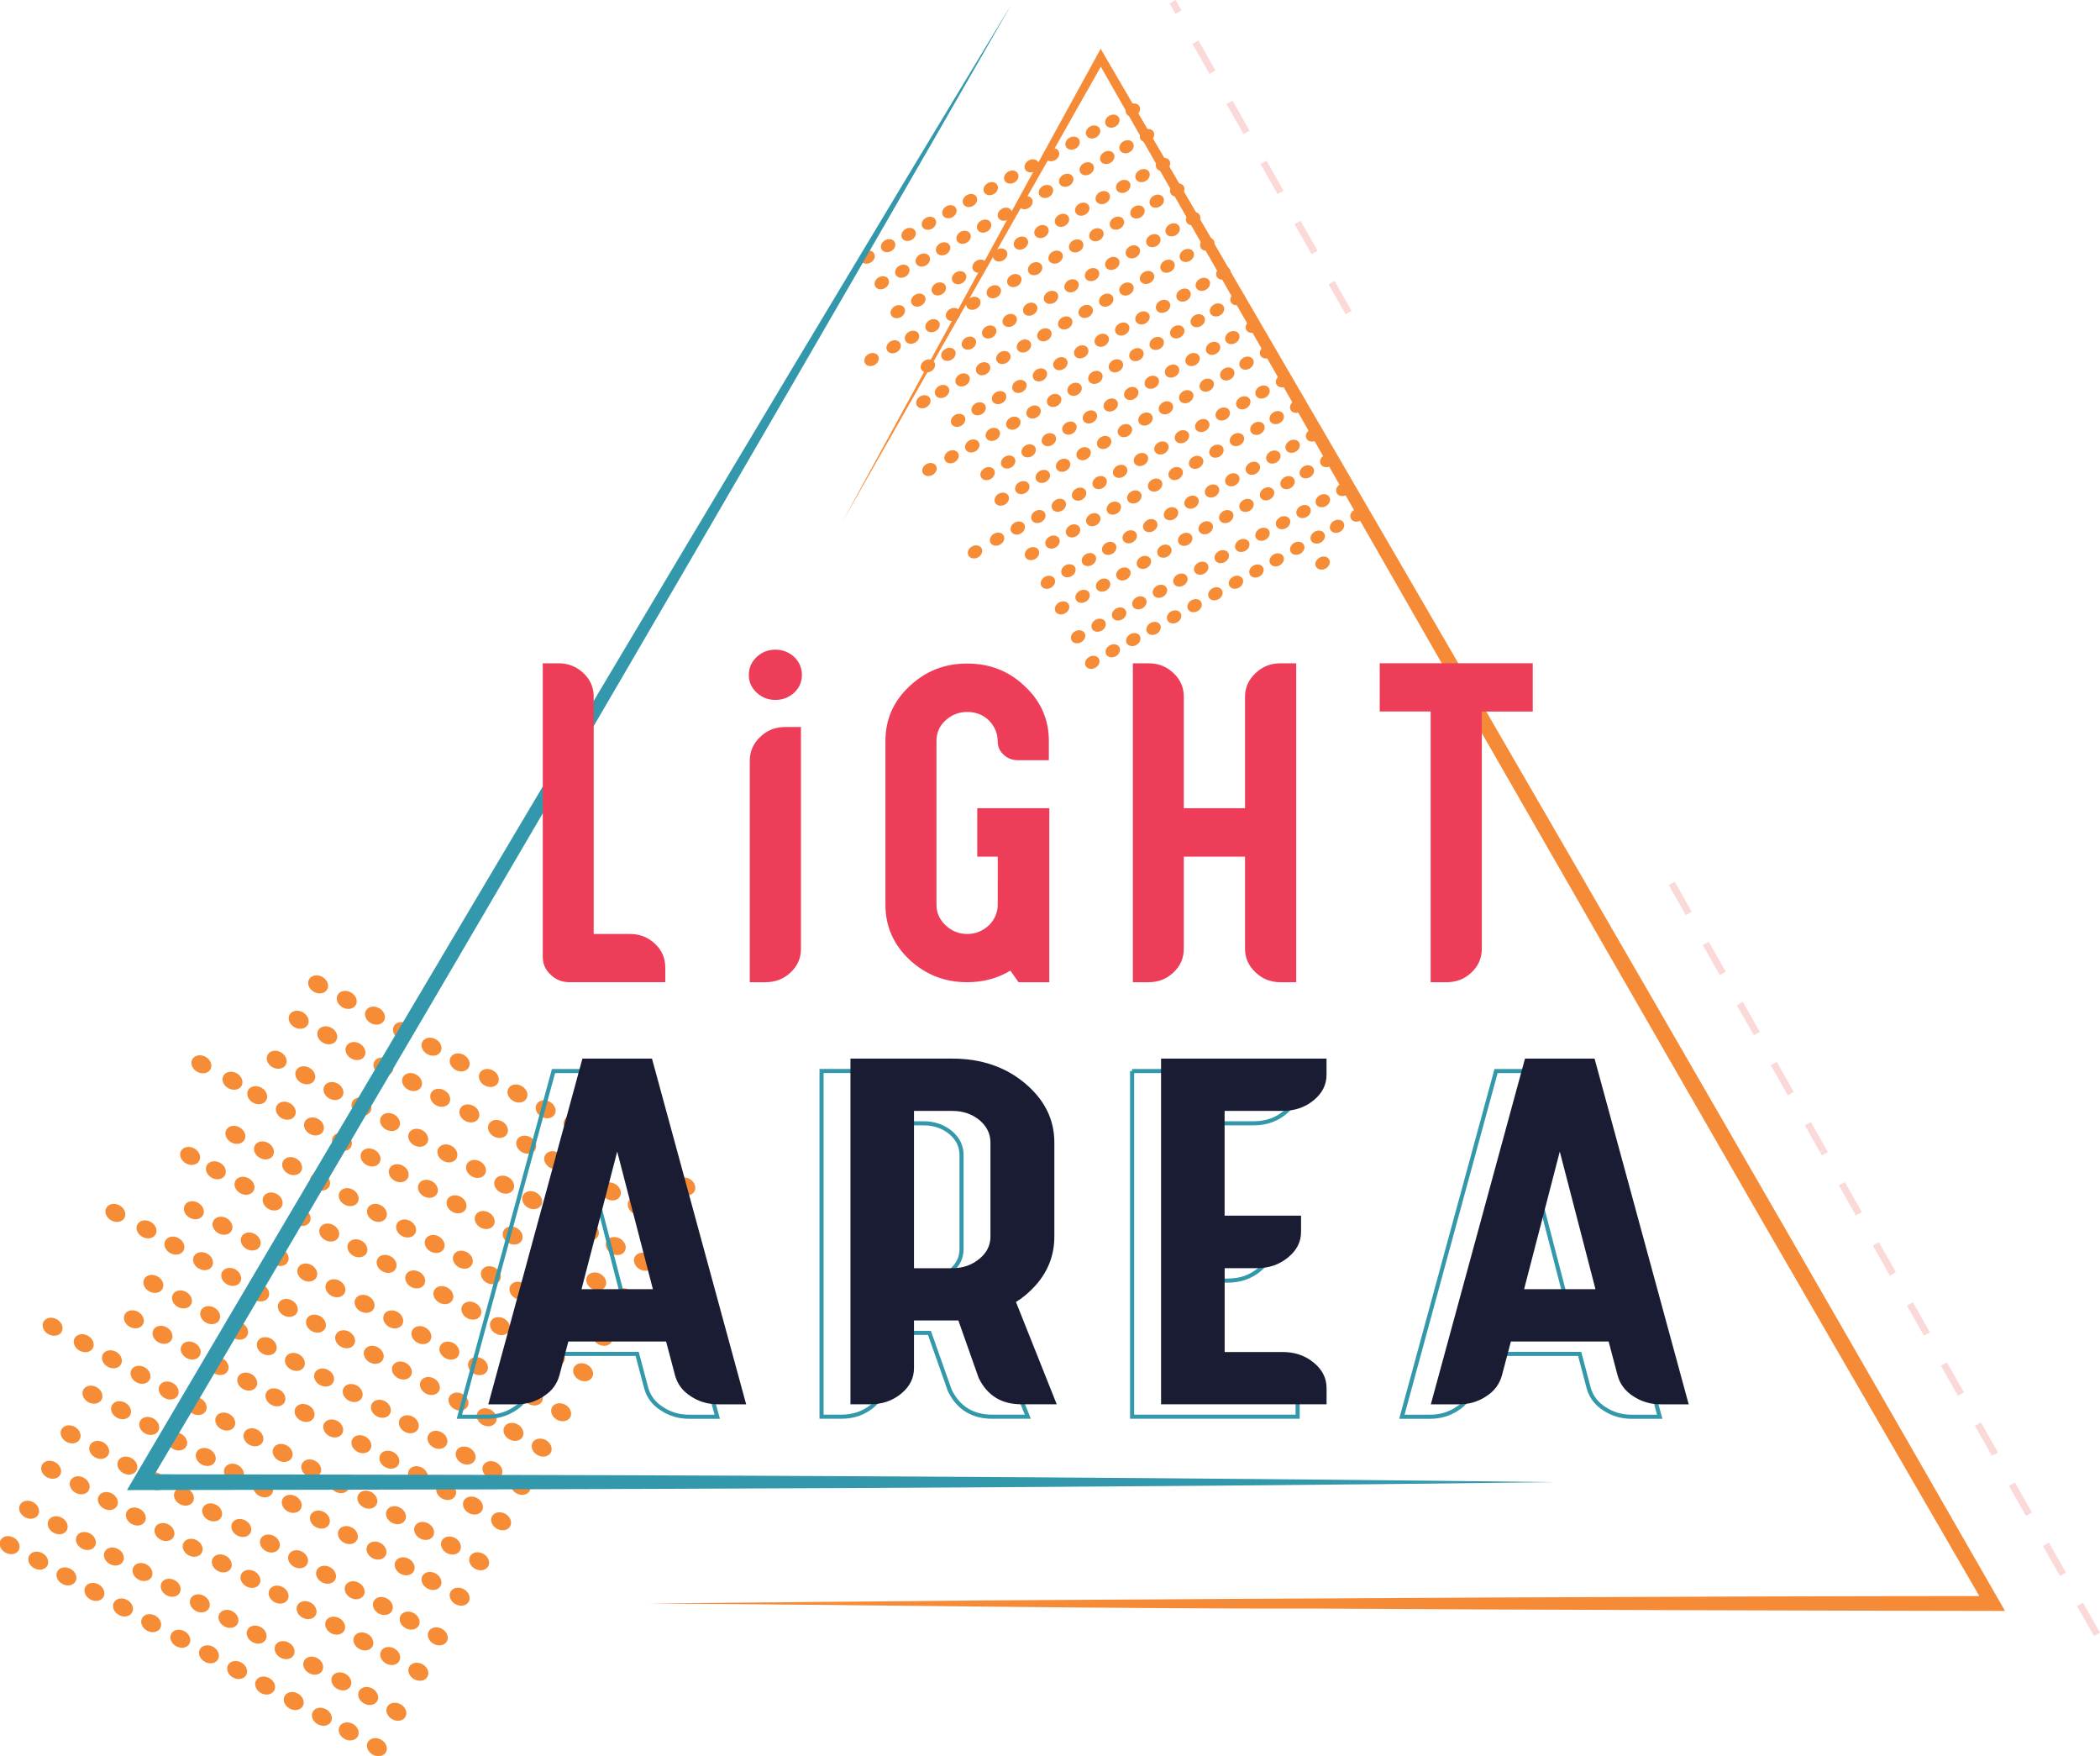 <?xml version="1.0" encoding="utf-8"?>
<!-- Generator: Adobe Illustrator 26.4.1, SVG Export Plug-In . SVG Version: 6.00 Build 0)  -->
<svg version="1.1" id="Layer_1" xmlns="http://www.w3.org/2000/svg" xmlns:xlink="http://www.w3.org/1999/xlink" x="0px" y="0px"
	 viewBox="0 0 512 428.02" style="enable-background:new 0 0 512 428.02;" xml:space="preserve">
<g>
	<g>
		
			<ellipse transform="matrix(0.482 -0.876 0.876 0.482 -169.503 208.375)" style="fill:#F68C36;" cx="91.46" cy="247.53" rx="2.09" ry="2.53"/>
		
			<ellipse transform="matrix(0.482 -0.876 0.876 0.482 -169.704 200.37)" style="fill:#F68C36;" cx="84.59" cy="243.69" rx="2.09" ry="2.53"/>
		
			<ellipse transform="matrix(0.482 -0.876 0.876 0.482 -170.004 192.3)" style="fill:#F68C36;" cx="77.61" cy="239.91" rx="2.09" ry="2.53"/>
		
			<ellipse transform="matrix(0.482 -0.876 0.876 0.482 -168.78 232.386)" style="fill:#F68C36;" cx="112.12" cy="258.92" rx="2.09" ry="2.53"/>
		
			<ellipse transform="matrix(0.482 -0.876 0.876 0.482 -168.981 224.38)" style="fill:#F68C36;" cx="105.25" cy="255.09" rx="2.09" ry="2.53"/>
		
			<ellipse transform="matrix(0.482 -0.876 0.876 0.482 -169.28 216.31)" style="fill:#F68C36;" cx="98.28" cy="251.3" rx="2.09" ry="2.53"/>
		
			<ellipse transform="matrix(0.482 -0.876 0.876 0.482 -167.926 256.664)" style="fill:#F68C36;" cx="133.08" cy="270.34" rx="2.09" ry="2.53"/>
		
			<ellipse transform="matrix(0.482 -0.876 0.876 0.482 -168.127 248.659)" style="fill:#F68C36;" cx="126.21" cy="266.5" rx="2.09" ry="2.53"/>
		
			<ellipse transform="matrix(0.482 -0.876 0.876 0.482 -168.427 240.588)" style="fill:#F68C36;" cx="119.24" cy="262.72" rx="2.09" ry="2.53"/>
		
			<ellipse transform="matrix(0.482 -0.876 0.876 0.482 -167.203 280.674)" style="fill:#F68C36;" cx="153.75" cy="281.73" rx="2.09" ry="2.53"/>
		
			<ellipse transform="matrix(0.482 -0.876 0.876 0.482 -167.404 272.668)" style="fill:#F68C36;" cx="146.88" cy="277.9" rx="2.09" ry="2.53"/>
		
			<ellipse transform="matrix(0.482 -0.876 0.876 0.482 -167.703 264.598)" style="fill:#F68C36;" cx="139.9" cy="274.11" rx="2.09" ry="2.53"/>
		
			<ellipse transform="matrix(0.482 -0.876 0.876 0.482 -179.525 208.688)" style="fill:#F68C36;" cx="86.71" cy="256.16" rx="2.09" ry="2.53"/>
		
			<ellipse transform="matrix(0.482 -0.876 0.876 0.482 -179.726 200.682)" style="fill:#F68C36;" cx="79.84" cy="252.32" rx="2.09" ry="2.53"/>
		
			<ellipse transform="matrix(0.482 -0.876 0.876 0.482 -180.026 192.612)" style="fill:#F68C36;" cx="72.87" cy="248.54" rx="2.09" ry="2.53"/>
		
			<ellipse transform="matrix(0.482 -0.876 0.876 0.482 -178.802 232.698)" style="fill:#F68C36;" cx="107.38" cy="267.55" rx="2.09" ry="2.53"/>
		
			<ellipse transform="matrix(0.482 -0.876 0.876 0.482 -179.002 224.692)" style="fill:#F68C36;" cx="100.51" cy="263.72" rx="2.09" ry="2.53"/>
		
			<ellipse transform="matrix(0.482 -0.876 0.876 0.482 -179.302 216.622)" style="fill:#F68C36;" cx="93.53" cy="259.93" rx="2.09" ry="2.53"/>
		
			<ellipse transform="matrix(0.482 -0.876 0.876 0.482 -177.948 256.976)" style="fill:#F68C36;" cx="128.33" cy="278.97" rx="2.09" ry="2.53"/>
		
			<ellipse transform="matrix(0.482 -0.876 0.876 0.482 -178.149 248.971)" style="fill:#F68C36;" cx="121.46" cy="275.13" rx="2.09" ry="2.53"/>
		
			<ellipse transform="matrix(0.482 -0.876 0.876 0.482 -178.449 240.9)" style="fill:#F68C36;" cx="114.49" cy="271.35" rx="2.09" ry="2.53"/>
		
			<ellipse transform="matrix(0.482 -0.876 0.876 0.482 -177.225 280.986)" style="fill:#F68C36;" cx="149" cy="290.36" rx="2.09" ry="2.53"/>
		
			<ellipse transform="matrix(0.482 -0.876 0.876 0.482 -177.425 272.981)" style="fill:#F68C36;" cx="142.13" cy="286.53" rx="2.09" ry="2.53"/>
		
			<ellipse transform="matrix(0.482 -0.876 0.876 0.482 -177.725 264.911)" style="fill:#F68C36;" cx="135.15" cy="282.75" rx="2.09" ry="2.53"/>
		
			<ellipse transform="matrix(0.482 -0.876 0.876 0.482 -190.839 209.04)" style="fill:#F68C36;" cx="81.35" cy="265.9" rx="2.09" ry="2.53"/>
		
			<ellipse transform="matrix(0.482 -0.876 0.876 0.482 -191.04 201.035)" style="fill:#F68C36;" cx="74.48" cy="262.07" rx="2.09" ry="2.53"/>
		
			<ellipse transform="matrix(0.482 -0.876 0.876 0.482 -191.34 192.964)" style="fill:#F68C36;" cx="67.51" cy="258.29" rx="2.09" ry="2.53"/>
		
			<ellipse transform="matrix(0.482 -0.876 0.876 0.482 -190.116 233.05)" style="fill:#F68C36;" cx="102.02" cy="277.29" rx="2.09" ry="2.53"/>
		
			<ellipse transform="matrix(0.482 -0.876 0.876 0.482 -190.316 225.045)" style="fill:#F68C36;" cx="95.15" cy="273.46" rx="2.09" ry="2.53"/>
		
			<ellipse transform="matrix(0.482 -0.876 0.876 0.482 -190.616 216.974)" style="fill:#F68C36;" cx="88.17" cy="269.68" rx="2.09" ry="2.53"/>
		
			<ellipse transform="matrix(0.482 -0.876 0.876 0.482 -189.262 257.329)" style="fill:#F68C36;" cx="122.97" cy="288.71" rx="2.09" ry="2.53"/>
		
			<ellipse transform="matrix(0.482 -0.876 0.876 0.482 -189.463 249.323)" style="fill:#F68C36;" cx="116.1" cy="284.88" rx="2.09" ry="2.53"/>
		
			<ellipse transform="matrix(0.482 -0.876 0.876 0.482 -189.763 241.253)" style="fill:#F68C36;" cx="109.13" cy="281.1" rx="2.09" ry="2.53"/>
		
			<ellipse transform="matrix(0.482 -0.876 0.876 0.482 -188.538 281.339)" style="fill:#F68C36;" cx="143.64" cy="300.1" rx="2.09" ry="2.53"/>
		
			<ellipse transform="matrix(0.482 -0.876 0.876 0.482 -188.739 273.333)" style="fill:#F68C36;" cx="136.77" cy="296.27" rx="2.09" ry="2.53"/>
		
			<ellipse transform="matrix(0.482 -0.876 0.876 0.482 -189.039 265.263)" style="fill:#F68C36;" cx="129.8" cy="292.49" rx="2.09" ry="2.53"/>
		
			<ellipse transform="matrix(0.482 -0.876 0.876 0.482 -200.861 209.352)" style="fill:#F68C36;" cx="76.6" cy="274.53" rx="2.09" ry="2.53"/>
		
			<ellipse transform="matrix(0.482 -0.876 0.876 0.482 -201.062 201.347)" style="fill:#F68C36;" cx="69.73" cy="270.7" rx="2.09" ry="2.53"/>
		
			<ellipse transform="matrix(0.482 -0.876 0.876 0.482 -201.362 193.277)" style="fill:#F68C36;" cx="62.76" cy="266.92" rx="2.09" ry="2.53"/>
		
			<ellipse transform="matrix(0.482 -0.876 0.876 0.482 -200.137 233.362)" style="fill:#F68C36;" cx="97.27" cy="285.92" rx="2.09" ry="2.53"/>
		
			<ellipse transform="matrix(0.482 -0.876 0.876 0.482 -200.338 225.357)" style="fill:#F68C36;" cx="90.4" cy="282.09" rx="2.09" ry="2.53"/>
		
			<ellipse transform="matrix(0.482 -0.876 0.876 0.482 -200.638 217.287)" style="fill:#F68C36;" cx="83.43" cy="278.31" rx="2.09" ry="2.53"/>
		
			<ellipse transform="matrix(0.482 -0.876 0.876 0.482 -199.284 257.641)" style="fill:#F68C36;" cx="118.23" cy="297.34" rx="2.09" ry="2.53"/>
		
			<ellipse transform="matrix(0.482 -0.876 0.876 0.482 -199.484 249.635)" style="fill:#F68C36;" cx="111.36" cy="293.51" rx="2.09" ry="2.53"/>
		
			<ellipse transform="matrix(0.482 -0.876 0.876 0.482 -199.785 241.565)" style="fill:#F68C36;" cx="104.38" cy="289.73" rx="2.09" ry="2.53"/>
		
			<ellipse transform="matrix(0.482 -0.876 0.876 0.482 -198.56 281.651)" style="fill:#F68C36;" cx="138.89" cy="308.73" rx="2.09" ry="2.53"/>
		
			<ellipse transform="matrix(0.482 -0.876 0.876 0.482 -198.761 273.645)" style="fill:#F68C36;" cx="132.02" cy="304.9" rx="2.09" ry="2.53"/>
		
			<ellipse transform="matrix(0.482 -0.876 0.876 0.482 -199.061 265.575)" style="fill:#F68C36;" cx="125.05" cy="301.12" rx="2.09" ry="2.53"/>
		
			<ellipse transform="matrix(0.482 -0.876 0.876 0.482 -212.092 209.702)" style="fill:#F68C36;" cx="71.28" cy="284.2" rx="2.09" ry="2.53"/>
		
			<ellipse transform="matrix(0.482 -0.876 0.876 0.482 -212.293 201.697)" style="fill:#F68C36;" cx="64.41" cy="280.37" rx="2.09" ry="2.53"/>
		
			<ellipse transform="matrix(0.482 -0.876 0.876 0.482 -212.593 193.626)" style="fill:#F68C36;" cx="57.44" cy="276.59" rx="2.09" ry="2.53"/>
		
			<ellipse transform="matrix(0.482 -0.876 0.876 0.482 -211.369 233.712)" style="fill:#F68C36;" cx="91.95" cy="295.6" rx="2.09" ry="2.53"/>
		
			<ellipse transform="matrix(0.482 -0.876 0.876 0.482 -211.57 225.707)" style="fill:#F68C36;" cx="85.08" cy="291.76" rx="2.09" ry="2.53"/>
		
			<ellipse transform="matrix(0.482 -0.876 0.876 0.482 -211.869 217.636)" style="fill:#F68C36;" cx="78.11" cy="287.98" rx="2.09" ry="2.53"/>
		
			<ellipse transform="matrix(0.482 -0.876 0.876 0.482 -210.515 257.99)" style="fill:#F68C36;" cx="112.91" cy="307.01" rx="2.09" ry="2.53"/>
		
			<ellipse transform="matrix(0.482 -0.876 0.876 0.482 -210.716 249.985)" style="fill:#F68C36;" cx="106.04" cy="303.18" rx="2.09" ry="2.53"/>
		
			<ellipse transform="matrix(0.482 -0.876 0.876 0.482 -211.016 241.915)" style="fill:#F68C36;" cx="99.06" cy="299.4" rx="2.09" ry="2.53"/>
		
			<ellipse transform="matrix(0.482 -0.876 0.876 0.482 -209.792 282)" style="fill:#F68C36;" cx="133.57" cy="318.41" rx="2.09" ry="2.53"/>
		
			<ellipse transform="matrix(0.482 -0.876 0.876 0.482 -209.992 273.995)" style="fill:#F68C36;" cx="126.7" cy="314.57" rx="2.09" ry="2.53"/>
		
			<ellipse transform="matrix(0.482 -0.876 0.876 0.482 -210.292 265.925)" style="fill:#F68C36;" cx="119.73" cy="310.79" rx="2.09" ry="2.53"/>
		
			<ellipse transform="matrix(0.482 -0.876 0.876 0.482 -222.114 210.014)" style="fill:#F68C36;" cx="66.54" cy="292.83" rx="2.09" ry="2.53"/>
		
			<ellipse transform="matrix(0.482 -0.876 0.876 0.482 -222.315 202.009)" style="fill:#F68C36;" cx="59.67" cy="289" rx="2.09" ry="2.53"/>
		
			<ellipse transform="matrix(0.482 -0.876 0.876 0.482 -222.615 193.939)" style="fill:#F68C36;" cx="52.69" cy="285.22" rx="2.09" ry="2.53"/>
		
			<ellipse transform="matrix(0.482 -0.876 0.876 0.482 -221.391 234.024)" style="fill:#F68C36;" cx="87.2" cy="304.23" rx="2.09" ry="2.53"/>
		
			<ellipse transform="matrix(0.482 -0.876 0.876 0.482 -221.591 226.019)" style="fill:#F68C36;" cx="80.33" cy="300.39" rx="2.09" ry="2.53"/>
		
			<ellipse transform="matrix(0.482 -0.876 0.876 0.482 -221.891 217.949)" style="fill:#F68C36;" cx="73.36" cy="296.61" rx="2.09" ry="2.53"/>
		
			<ellipse transform="matrix(0.482 -0.876 0.876 0.482 -220.537 258.303)" style="fill:#F68C36;" cx="108.16" cy="315.64" rx="2.09" ry="2.53"/>
		
			<ellipse transform="matrix(0.482 -0.876 0.876 0.482 -220.738 250.297)" style="fill:#F68C36;" cx="101.29" cy="311.81" rx="2.09" ry="2.53"/>
		
			<ellipse transform="matrix(0.482 -0.876 0.876 0.482 -221.038 242.227)" style="fill:#F68C36;" cx="94.32" cy="308.03" rx="2.09" ry="2.53"/>
		
			<ellipse transform="matrix(0.482 -0.876 0.876 0.482 -219.813 282.313)" style="fill:#F68C36;" cx="128.83" cy="327.04" rx="2.09" ry="2.53"/>
		
			<ellipse transform="matrix(0.482 -0.876 0.876 0.482 -220.014 274.307)" style="fill:#F68C36;" cx="121.96" cy="323.2" rx="2.09" ry="2.53"/>
		
			<ellipse transform="matrix(0.482 -0.876 0.876 0.482 -220.314 266.237)" style="fill:#F68C36;" cx="114.98" cy="319.42" rx="2.09" ry="2.53"/>
		
			<ellipse transform="matrix(0.482 -0.876 0.876 0.482 -233.428 210.367)" style="fill:#F68C36;" cx="61.18" cy="302.58" rx="2.09" ry="2.53"/>
		
			<ellipse transform="matrix(0.482 -0.876 0.876 0.482 -233.629 202.361)" style="fill:#F68C36;" cx="54.31" cy="298.74" rx="2.09" ry="2.53"/>
		
			<ellipse transform="matrix(0.482 -0.876 0.876 0.482 -233.929 194.291)" style="fill:#F68C36;" cx="47.33" cy="294.96" rx="2.09" ry="2.53"/>
		
			<ellipse transform="matrix(0.482 -0.876 0.876 0.482 -232.704 234.377)" style="fill:#F68C36;" cx="81.84" cy="313.97" rx="2.09" ry="2.53"/>
		
			<ellipse transform="matrix(0.482 -0.876 0.876 0.482 -232.905 226.371)" style="fill:#F68C36;" cx="74.97" cy="310.14" rx="2.09" ry="2.53"/>
		
			<ellipse transform="matrix(0.482 -0.876 0.876 0.482 -233.205 218.301)" style="fill:#F68C36;" cx="68" cy="306.36" rx="2.09" ry="2.53"/>
		
			<ellipse transform="matrix(0.482 -0.876 0.876 0.482 -231.851 258.655)" style="fill:#F68C36;" cx="102.8" cy="325.39" rx="2.09" ry="2.53"/>
		
			<ellipse transform="matrix(0.482 -0.876 0.876 0.482 -232.052 250.65)" style="fill:#F68C36;" cx="95.93" cy="321.56" rx="2.09" ry="2.53"/>
		
			<ellipse transform="matrix(0.482 -0.876 0.876 0.482 -232.352 242.579)" style="fill:#F68C36;" cx="88.96" cy="317.77" rx="2.09" ry="2.53"/>
		
			<ellipse transform="matrix(0.482 -0.876 0.876 0.482 -231.127 282.665)" style="fill:#F68C36;" cx="123.47" cy="336.78" rx="2.09" ry="2.53"/>
		
			<ellipse transform="matrix(0.482 -0.876 0.876 0.482 -231.328 274.66)" style="fill:#F68C36;" cx="116.6" cy="332.95" rx="2.09" ry="2.53"/>
		
			<ellipse transform="matrix(0.482 -0.876 0.876 0.482 -231.628 266.589)" style="fill:#F68C36;" cx="109.62" cy="329.17" rx="2.09" ry="2.53"/>
		
			<ellipse transform="matrix(0.482 -0.876 0.876 0.482 -243.45 210.679)" style="fill:#F68C36;" cx="56.43" cy="311.21" rx="2.09" ry="2.53"/>
		
			<ellipse transform="matrix(0.482 -0.876 0.876 0.482 -243.65 202.673)" style="fill:#F68C36;" cx="49.56" cy="307.38" rx="2.09" ry="2.53"/>
		
			<ellipse transform="matrix(0.482 -0.876 0.876 0.482 -243.951 194.603)" style="fill:#F68C36;" cx="42.59" cy="303.59" rx="2.09" ry="2.53"/>
		
			<ellipse transform="matrix(0.482 -0.876 0.876 0.482 -242.726 234.689)" style="fill:#F68C36;" cx="77.1" cy="322.6" rx="2.09" ry="2.53"/>
		
			<ellipse transform="matrix(0.482 -0.876 0.876 0.482 -242.927 226.683)" style="fill:#F68C36;" cx="70.23" cy="318.77" rx="2.09" ry="2.53"/>
		
			<ellipse transform="matrix(0.482 -0.876 0.876 0.482 -243.227 218.613)" style="fill:#F68C36;" cx="63.25" cy="314.99" rx="2.09" ry="2.53"/>
		
			<ellipse transform="matrix(0.482 -0.876 0.876 0.482 -241.873 258.967)" style="fill:#F68C36;" cx="98.05" cy="334.02" rx="2.09" ry="2.53"/>
		
			<ellipse transform="matrix(0.482 -0.876 0.876 0.482 -242.073 250.962)" style="fill:#F68C36;" cx="91.18" cy="330.19" rx="2.09" ry="2.53"/>
		
			<ellipse transform="matrix(0.482 -0.876 0.876 0.482 -242.374 242.892)" style="fill:#F68C36;" cx="84.21" cy="326.4" rx="2.09" ry="2.53"/>
		
			<ellipse transform="matrix(0.482 -0.876 0.876 0.482 -241.149 282.977)" style="fill:#F68C36;" cx="118.72" cy="345.41" rx="2.09" ry="2.53"/>
		
			<ellipse transform="matrix(0.482 -0.876 0.876 0.482 -241.35 274.972)" style="fill:#F68C36;" cx="111.85" cy="341.58" rx="2.09" ry="2.53"/>
		
			<ellipse transform="matrix(0.482 -0.876 0.876 0.482 -241.65 266.902)" style="fill:#F68C36;" cx="104.88" cy="337.8" rx="2.09" ry="2.53"/>
		
			<ellipse transform="matrix(0.482 -0.876 0.876 0.482 -254.279 211.016)" style="fill:#F68C36;" cx="51.3" cy="320.54" rx="2.09" ry="2.53"/>
		
			<ellipse transform="matrix(0.482 -0.876 0.876 0.482 -254.48 203.011)" style="fill:#F68C36;" cx="44.43" cy="316.7" rx="2.09" ry="2.53"/>
		
			<ellipse transform="matrix(0.482 -0.876 0.876 0.482 -254.78 194.94)" style="fill:#F68C36;" cx="37.46" cy="312.92" rx="2.09" ry="2.53"/>
		
			<ellipse transform="matrix(0.482 -0.876 0.876 0.482 -253.556 235.026)" style="fill:#F68C36;" cx="71.97" cy="331.93" rx="2.09" ry="2.53"/>
		
			<ellipse transform="matrix(0.482 -0.876 0.876 0.482 -253.757 227.021)" style="fill:#F68C36;" cx="65.1" cy="328.1" rx="2.09" ry="2.53"/>
		
			<ellipse transform="matrix(0.482 -0.876 0.876 0.482 -254.057 218.951)" style="fill:#F68C36;" cx="58.12" cy="324.31" rx="2.09" ry="2.53"/>
		
			<ellipse transform="matrix(0.482 -0.876 0.876 0.482 -252.702 259.305)" style="fill:#F68C36;" cx="92.93" cy="343.35" rx="2.09" ry="2.53"/>
		
			<ellipse transform="matrix(0.482 -0.876 0.876 0.482 -252.903 251.299)" style="fill:#F68C36;" cx="86.06" cy="339.51" rx="2.09" ry="2.53"/>
		
			<ellipse transform="matrix(0.482 -0.876 0.876 0.482 -253.203 243.229)" style="fill:#F68C36;" cx="79.08" cy="335.73" rx="2.09" ry="2.53"/>
		
			<ellipse transform="matrix(0.482 -0.876 0.876 0.482 -251.979 283.315)" style="fill:#F68C36;" cx="113.59" cy="354.74" rx="2.09" ry="2.53"/>
		
			<ellipse transform="matrix(0.482 -0.876 0.876 0.482 -252.18 275.309)" style="fill:#F68C36;" cx="106.72" cy="350.91" rx="2.09" ry="2.53"/>
		
			<ellipse transform="matrix(0.482 -0.876 0.876 0.482 -252.48 267.239)" style="fill:#F68C36;" cx="99.75" cy="347.12" rx="2.09" ry="2.53"/>
		
			<ellipse transform="matrix(0.482 -0.876 0.876 0.482 -264.301 211.328)" style="fill:#F68C36;" cx="46.56" cy="329.17" rx="2.09" ry="2.53"/>
		
			<ellipse transform="matrix(0.482 -0.876 0.876 0.482 -264.502 203.323)" style="fill:#F68C36;" cx="39.69" cy="325.33" rx="2.09" ry="2.53"/>
		
			<ellipse transform="matrix(0.482 -0.876 0.876 0.482 -264.802 195.253)" style="fill:#F68C36;" cx="32.71" cy="321.55" rx="2.09" ry="2.53"/>
		
			<ellipse transform="matrix(0.482 -0.876 0.876 0.482 -263.578 235.338)" style="fill:#F68C36;" cx="67.22" cy="340.56" rx="2.09" ry="2.53"/>
		
			<ellipse transform="matrix(0.482 -0.876 0.876 0.482 -263.778 227.333)" style="fill:#F68C36;" cx="60.35" cy="336.73" rx="2.09" ry="2.53"/>
		
			<ellipse transform="matrix(0.482 -0.876 0.876 0.482 -264.078 219.263)" style="fill:#F68C36;" cx="53.38" cy="332.94" rx="2.09" ry="2.53"/>
		
			<ellipse transform="matrix(0.482 -0.876 0.876 0.482 -262.724 259.617)" style="fill:#F68C36;" cx="88.18" cy="351.98" rx="2.09" ry="2.53"/>
		
			<ellipse transform="matrix(0.482 -0.876 0.876 0.482 -262.925 251.611)" style="fill:#F68C36;" cx="81.31" cy="348.14" rx="2.09" ry="2.53"/>
		
			<ellipse transform="matrix(0.482 -0.876 0.876 0.482 -263.225 243.541)" style="fill:#F68C36;" cx="74.33" cy="344.36" rx="2.09" ry="2.53"/>
		
			<ellipse transform="matrix(0.482 -0.876 0.876 0.482 -262.001 283.627)" style="fill:#F68C36;" cx="108.84" cy="363.37" rx="2.09" ry="2.53"/>
		
			<ellipse transform="matrix(0.482 -0.876 0.876 0.482 -262.201 275.621)" style="fill:#F68C36;" cx="101.97" cy="359.54" rx="2.09" ry="2.53"/>
		
			<ellipse transform="matrix(0.482 -0.876 0.876 0.482 -262.501 267.551)" style="fill:#F68C36;" cx="95" cy="355.76" rx="2.09" ry="2.53"/>
		
			<ellipse transform="matrix(0.482 -0.876 0.876 0.482 -275.615 211.681)" style="fill:#F68C36;" cx="41.2" cy="338.91" rx="2.09" ry="2.53"/>
		
			<ellipse transform="matrix(0.482 -0.876 0.876 0.482 -275.816 203.675)" style="fill:#F68C36;" cx="34.33" cy="335.08" rx="2.09" ry="2.53"/>
		
			<ellipse transform="matrix(0.482 -0.876 0.876 0.482 -276.116 195.605)" style="fill:#F68C36;" cx="27.35" cy="331.3" rx="2.09" ry="2.53"/>
		
			<ellipse transform="matrix(0.482 -0.876 0.876 0.482 -274.892 235.691)" style="fill:#F68C36;" cx="61.86" cy="350.3" rx="2.09" ry="2.53"/>
		
			<ellipse transform="matrix(0.482 -0.876 0.876 0.482 -275.092 227.685)" style="fill:#F68C36;" cx="54.99" cy="346.47" rx="2.09" ry="2.53"/>
		
			<ellipse transform="matrix(0.482 -0.876 0.876 0.482 -275.392 219.615)" style="fill:#F68C36;" cx="48.02" cy="342.69" rx="2.09" ry="2.53"/>
		
			<ellipse transform="matrix(0.482 -0.876 0.876 0.482 -274.038 259.969)" style="fill:#F68C36;" cx="82.82" cy="361.72" rx="2.09" ry="2.53"/>
		
			<ellipse transform="matrix(0.482 -0.876 0.876 0.482 -274.239 251.964)" style="fill:#F68C36;" cx="75.95" cy="357.89" rx="2.09" ry="2.53"/>
		
			<ellipse transform="matrix(0.482 -0.876 0.876 0.482 -274.539 243.893)" style="fill:#F68C36;" cx="68.97" cy="354.11" rx="2.09" ry="2.53"/>
		
			<ellipse transform="matrix(0.482 -0.876 0.876 0.482 -273.315 283.979)" style="fill:#F68C36;" cx="103.48" cy="373.11" rx="2.09" ry="2.53"/>
		
			<ellipse transform="matrix(0.482 -0.876 0.876 0.482 -273.515 275.974)" style="fill:#F68C36;" cx="96.61" cy="369.28" rx="2.09" ry="2.53"/>
		
			<ellipse transform="matrix(0.482 -0.876 0.876 0.482 -273.815 267.904)" style="fill:#F68C36;" cx="89.64" cy="365.5" rx="2.09" ry="2.53"/>
		
			<ellipse transform="matrix(0.482 -0.876 0.876 0.482 -285.637 211.993)" style="fill:#F68C36;" cx="36.45" cy="347.54" rx="2.09" ry="2.53"/>
		
			<ellipse transform="matrix(0.482 -0.876 0.876 0.482 -285.838 203.987)" style="fill:#F68C36;" cx="29.58" cy="343.71" rx="2.09" ry="2.53"/>
		
			<ellipse transform="matrix(0.482 -0.876 0.876 0.482 -286.138 195.917)" style="fill:#F68C36;" cx="22.61" cy="339.93" rx="2.09" ry="2.53"/>
		
			<ellipse transform="matrix(0.482 -0.876 0.876 0.482 -284.913 236.003)" style="fill:#F68C36;" cx="57.11" cy="358.93" rx="2.09" ry="2.53"/>
		
			<ellipse transform="matrix(0.482 -0.876 0.876 0.482 -285.114 227.997)" style="fill:#F68C36;" cx="50.24" cy="355.1" rx="2.09" ry="2.53"/>
		
			<ellipse transform="matrix(0.482 -0.876 0.876 0.482 -285.414 219.927)" style="fill:#F68C36;" cx="43.27" cy="351.32" rx="2.09" ry="2.53"/>
		
			<ellipse transform="matrix(0.482 -0.876 0.876 0.482 -284.06 260.281)" style="fill:#F68C36;" cx="78.07" cy="370.35" rx="2.09" ry="2.53"/>
		
			<ellipse transform="matrix(0.482 -0.876 0.876 0.482 -284.261 252.276)" style="fill:#F68C36;" cx="71.2" cy="366.52" rx="2.09" ry="2.53"/>
		
			<ellipse transform="matrix(0.482 -0.876 0.876 0.482 -284.561 244.206)" style="fill:#F68C36;" cx="64.23" cy="362.74" rx="2.09" ry="2.53"/>
		
			<ellipse transform="matrix(0.482 -0.876 0.876 0.482 -283.336 284.291)" style="fill:#F68C36;" cx="98.74" cy="381.74" rx="2.09" ry="2.53"/>
		
			<ellipse transform="matrix(0.482 -0.876 0.876 0.482 -283.537 276.286)" style="fill:#F68C36;" cx="91.87" cy="377.91" rx="2.09" ry="2.53"/>
		
			<ellipse transform="matrix(0.482 -0.876 0.876 0.482 -283.837 268.216)" style="fill:#F68C36;" cx="84.89" cy="374.13" rx="2.09" ry="2.53"/>
		
			<ellipse transform="matrix(0.482 -0.876 0.876 0.482 -296.868 212.343)" style="fill:#F68C36;" cx="31.13" cy="357.21" rx="2.09" ry="2.53"/>
		
			<ellipse transform="matrix(0.482 -0.876 0.876 0.482 -297.069 204.337)" style="fill:#F68C36;" cx="24.26" cy="353.38" rx="2.09" ry="2.53"/>
		
			<ellipse transform="matrix(0.482 -0.876 0.876 0.482 -297.369 196.267)" style="fill:#F68C36;" cx="17.29" cy="349.6" rx="2.09" ry="2.53"/>
		
			<ellipse transform="matrix(0.482 -0.876 0.876 0.482 -296.145 236.353)" style="fill:#F68C36;" cx="51.8" cy="368.61" rx="2.09" ry="2.53"/>
		
			<ellipse transform="matrix(0.482 -0.876 0.876 0.482 -296.346 228.347)" style="fill:#F68C36;" cx="44.93" cy="364.77" rx="2.09" ry="2.53"/>
		
			<ellipse transform="matrix(0.482 -0.876 0.876 0.482 -296.646 220.277)" style="fill:#F68C36;" cx="37.95" cy="360.99" rx="2.09" ry="2.53"/>
		
			<ellipse transform="matrix(0.482 -0.876 0.876 0.482 -295.291 260.631)" style="fill:#F68C36;" cx="72.75" cy="380.02" rx="2.09" ry="2.53"/>
		
			<ellipse transform="matrix(0.482 -0.876 0.876 0.482 -295.492 252.626)" style="fill:#F68C36;" cx="65.88" cy="376.19" rx="2.09" ry="2.53"/>
		
			<ellipse transform="matrix(0.482 -0.876 0.876 0.482 -295.792 244.555)" style="fill:#F68C36;" cx="58.91" cy="372.41" rx="2.09" ry="2.53"/>
		
			<ellipse transform="matrix(0.482 -0.876 0.876 0.482 -294.568 284.641)" style="fill:#F68C36;" cx="93.42" cy="391.42" rx="2.09" ry="2.53"/>
		
			<ellipse transform="matrix(0.482 -0.876 0.876 0.482 -294.769 276.636)" style="fill:#F68C36;" cx="86.55" cy="387.58" rx="2.09" ry="2.53"/>
		
			<ellipse transform="matrix(0.482 -0.876 0.876 0.482 -295.068 268.565)" style="fill:#F68C36;" cx="79.57" cy="383.8" rx="2.09" ry="2.53"/>
		
			<ellipse transform="matrix(0.482 -0.876 0.876 0.482 -306.89 212.655)" style="fill:#F68C36;" cx="26.38" cy="365.84" rx="2.09" ry="2.53"/>
		
			<ellipse transform="matrix(0.482 -0.876 0.876 0.482 -307.091 204.649)" style="fill:#F68C36;" cx="19.51" cy="362.01" rx="2.09" ry="2.53"/>
		
			<ellipse transform="matrix(0.482 -0.876 0.876 0.482 -307.391 196.579)" style="fill:#F68C36;" cx="12.54" cy="358.23" rx="2.09" ry="2.53"/>
		
			<ellipse transform="matrix(0.482 -0.876 0.876 0.482 -306.167 236.665)" style="fill:#F68C36;" cx="47.05" cy="377.24" rx="2.09" ry="2.53"/>
		
			<ellipse transform="matrix(0.482 -0.876 0.876 0.482 -306.367 228.659)" style="fill:#F68C36;" cx="40.18" cy="373.4" rx="2.09" ry="2.53"/>
		
			<ellipse transform="matrix(0.482 -0.876 0.876 0.482 -306.667 220.589)" style="fill:#F68C36;" cx="33.2" cy="369.62" rx="2.09" ry="2.53"/>
		
			<ellipse transform="matrix(0.482 -0.876 0.876 0.482 -305.313 260.943)" style="fill:#F68C36;" cx="68.01" cy="388.65" rx="2.09" ry="2.53"/>
		
			<ellipse transform="matrix(0.482 -0.876 0.876 0.482 -305.514 252.938)" style="fill:#F68C36;" cx="61.14" cy="384.82" rx="2.09" ry="2.53"/>
		
			<ellipse transform="matrix(0.482 -0.876 0.876 0.482 -305.814 244.868)" style="fill:#F68C36;" cx="54.16" cy="381.04" rx="2.09" ry="2.53"/>
		
			<ellipse transform="matrix(0.482 -0.876 0.876 0.482 -304.589 284.953)" style="fill:#F68C36;" cx="88.67" cy="400.05" rx="2.09" ry="2.53"/>
		
			<ellipse transform="matrix(0.482 -0.876 0.876 0.482 -304.79 276.948)" style="fill:#F68C36;" cx="81.8" cy="396.21" rx="2.09" ry="2.53"/>
		
			<ellipse transform="matrix(0.482 -0.876 0.876 0.482 -305.09 268.878)" style="fill:#F68C36;" cx="74.83" cy="392.43" rx="2.09" ry="2.53"/>
		
			<ellipse transform="matrix(0.482 -0.876 0.876 0.482 -318.204 213.007)" style="fill:#F68C36;" cx="21.02" cy="375.59" rx="2.09" ry="2.53"/>
		
			<ellipse transform="matrix(0.482 -0.876 0.876 0.482 -318.405 205.002)" style="fill:#F68C36;" cx="14.15" cy="371.75" rx="2.09" ry="2.53"/>
		
			<ellipse transform="matrix(0.482 -0.876 0.876 0.482 -318.705 196.932)" style="fill:#F68C36;" cx="7.18" cy="367.97" rx="2.09" ry="2.53"/>
		
			<ellipse transform="matrix(0.482 -0.876 0.876 0.482 -317.481 237.017)" style="fill:#F68C36;" cx="41.69" cy="386.98" rx="2.09" ry="2.53"/>
		
			<ellipse transform="matrix(0.482 -0.876 0.876 0.482 -317.681 229.012)" style="fill:#F68C36;" cx="34.82" cy="383.15" rx="2.09" ry="2.53"/>
		
			<ellipse transform="matrix(0.482 -0.876 0.876 0.482 -317.981 220.942)" style="fill:#F68C36;" cx="27.84" cy="379.37" rx="2.09" ry="2.53"/>
		
			<ellipse transform="matrix(0.482 -0.876 0.876 0.482 -316.627 261.296)" style="fill:#F68C36;" cx="62.65" cy="398.4" rx="2.09" ry="2.53"/>
		
			<ellipse transform="matrix(0.482 -0.876 0.876 0.482 -316.828 253.29)" style="fill:#F68C36;" cx="55.78" cy="394.57" rx="2.09" ry="2.53"/>
		
			<ellipse transform="matrix(0.482 -0.876 0.876 0.482 -317.128 245.22)" style="fill:#F68C36;" cx="48.8" cy="390.78" rx="2.09" ry="2.53"/>
		
			<ellipse transform="matrix(0.482 -0.876 0.876 0.482 -315.904 285.306)" style="fill:#F68C36;" cx="83.31" cy="409.79" rx="2.09" ry="2.53"/>
		
			<ellipse transform="matrix(0.482 -0.876 0.876 0.482 -316.104 277.3)" style="fill:#F68C36;" cx="76.44" cy="405.96" rx="2.09" ry="2.53"/>
		
			<ellipse transform="matrix(0.482 -0.876 0.876 0.482 -316.404 269.23)" style="fill:#F68C36;" cx="69.47" cy="402.18" rx="2.09" ry="2.53"/>
		
			<ellipse transform="matrix(0.482 -0.876 0.876 0.482 -328.226 213.319)" style="fill:#F68C36;" cx="16.28" cy="384.22" rx="2.09" ry="2.53"/>
		
			<ellipse transform="matrix(0.482 -0.876 0.876 0.482 -328.427 205.314)" style="fill:#F68C36;" cx="9.41" cy="380.39" rx="2.09" ry="2.53"/>
		
			<ellipse transform="matrix(0.482 -0.876 0.876 0.482 -328.727 197.244)" style="fill:#F68C36;" cx="2.43" cy="376.6" rx="2.09" ry="2.53"/>
		
			<ellipse transform="matrix(0.482 -0.876 0.876 0.482 -327.502 237.329)" style="fill:#F68C36;" cx="36.94" cy="395.61" rx="2.09" ry="2.53"/>
		
			<ellipse transform="matrix(0.482 -0.876 0.876 0.482 -327.703 229.324)" style="fill:#F68C36;" cx="30.07" cy="391.78" rx="2.09" ry="2.53"/>
		
			<ellipse transform="matrix(0.482 -0.876 0.876 0.482 -328.003 221.254)" style="fill:#F68C36;" cx="23.1" cy="388" rx="2.09" ry="2.53"/>
		
			<ellipse transform="matrix(0.482 -0.876 0.876 0.482 -326.649 261.608)" style="fill:#F68C36;" cx="57.9" cy="407.03" rx="2.09" ry="2.53"/>
		
			<ellipse transform="matrix(0.482 -0.876 0.876 0.482 -326.85 253.602)" style="fill:#F68C36;" cx="51.03" cy="403.2" rx="2.09" ry="2.53"/>
		
			<ellipse transform="matrix(0.482 -0.876 0.876 0.482 -327.15 245.532)" style="fill:#F68C36;" cx="44.06" cy="399.41" rx="2.09" ry="2.53"/>
		
			<ellipse transform="matrix(0.482 -0.876 0.876 0.482 -325.925 285.618)" style="fill:#F68C36;" cx="78.57" cy="418.42" rx="2.09" ry="2.53"/>
		
			<ellipse transform="matrix(0.482 -0.876 0.876 0.482 -326.126 277.612)" style="fill:#F68C36;" cx="71.7" cy="414.59" rx="2.09" ry="2.53"/>
		
			<ellipse transform="matrix(0.482 -0.876 0.876 0.482 -326.426 269.542)" style="fill:#F68C36;" cx="64.72" cy="410.81" rx="2.09" ry="2.53"/>
		
			<ellipse transform="matrix(0.482 -0.876 0.876 0.482 -166.737 296.251)" style="fill:#F68C36;" cx="167.15" cy="289.12" rx="2.09" ry="2.53"/>
		
			<ellipse transform="matrix(0.482 -0.876 0.876 0.482 -166.938 288.245)" style="fill:#F68C36;" cx="160.28" cy="285.29" rx="2.09" ry="2.53"/>
		
			<ellipse transform="matrix(0.482 -0.876 0.876 0.482 -176.759 296.563)" style="fill:#F68C36;" cx="162.4" cy="297.75" rx="2.09" ry="2.53"/>
		
			<ellipse transform="matrix(0.482 -0.876 0.876 0.482 -176.959 288.557)" style="fill:#F68C36;" cx="155.53" cy="293.92" rx="2.09" ry="2.53"/>
		
			<ellipse transform="matrix(0.482 -0.876 0.876 0.482 -188.073 296.915)" style="fill:#F68C36;" cx="157.04" cy="307.5" rx="2.09" ry="2.53"/>
		
			<ellipse transform="matrix(0.482 -0.876 0.876 0.482 -188.274 288.91)" style="fill:#F68C36;" cx="150.17" cy="303.67" rx="2.09" ry="2.53"/>
		
			<ellipse transform="matrix(0.482 -0.876 0.876 0.482 -198.095 297.227)" style="fill:#F68C36;" cx="152.3" cy="316.13" rx="2.09" ry="2.53"/>
		
			<ellipse transform="matrix(0.482 -0.876 0.876 0.482 -198.295 289.222)" style="fill:#F68C36;" cx="145.43" cy="312.3" rx="2.09" ry="2.53"/>
		
			<ellipse transform="matrix(0.482 -0.876 0.876 0.482 -209.326 297.577)" style="fill:#F68C36;" cx="146.98" cy="325.8" rx="2.09" ry="2.53"/>
		
			<ellipse transform="matrix(0.482 -0.876 0.876 0.482 -209.527 289.572)" style="fill:#F68C36;" cx="140.11" cy="321.97" rx="2.09" ry="2.53"/>
		
			<ellipse transform="matrix(0.482 -0.876 0.876 0.482 -219.348 297.889)" style="fill:#F68C36;" cx="142.23" cy="334.43" rx="2.09" ry="2.53"/>
		
			<ellipse transform="matrix(0.482 -0.876 0.876 0.482 -219.548 289.884)" style="fill:#F68C36;" cx="135.36" cy="330.6" rx="2.09" ry="2.53"/>
		
			<ellipse transform="matrix(0.482 -0.876 0.876 0.482 -230.662 298.242)" style="fill:#F68C36;" cx="136.87" cy="344.18" rx="2.09" ry="2.53"/>
		
			<ellipse transform="matrix(0.482 -0.876 0.876 0.482 -230.863 290.236)" style="fill:#F68C36;" cx="130" cy="340.34" rx="2.09" ry="2.53"/>
		
			<ellipse transform="matrix(0.482 -0.876 0.876 0.482 -240.684 298.554)" style="fill:#F68C36;" cx="132.13" cy="352.81" rx="2.09" ry="2.53"/>
		
			<ellipse transform="matrix(0.482 -0.876 0.876 0.482 -240.884 290.548)" style="fill:#F68C36;" cx="125.26" cy="348.97" rx="2.09" ry="2.53"/>
		
			<ellipse transform="matrix(0.482 -0.876 0.876 0.482 -251.513 298.891)" style="fill:#F68C36;" cx="127" cy="362.13" rx="2.09" ry="2.53"/>
		
			<ellipse transform="matrix(0.482 -0.876 0.876 0.482 -251.714 290.886)" style="fill:#F68C36;" cx="120.13" cy="358.3" rx="2.09" ry="2.53"/>
		
			<ellipse transform="matrix(0.482 -0.876 0.876 0.482 -261.535 299.203)" style="fill:#F68C36;" cx="122.25" cy="370.76" rx="2.09" ry="2.53"/>
		
			<ellipse transform="matrix(0.482 -0.876 0.876 0.482 -261.736 291.198)" style="fill:#F68C36;" cx="115.38" cy="366.93" rx="2.09" ry="2.53"/>
		
			<ellipse transform="matrix(0.482 -0.876 0.876 0.482 -272.849 299.556)" style="fill:#F68C36;" cx="116.89" cy="380.51" rx="2.09" ry="2.53"/>
		
			<ellipse transform="matrix(0.482 -0.876 0.876 0.482 -273.05 291.55)" style="fill:#F68C36;" cx="110.02" cy="376.67" rx="2.09" ry="2.53"/>
		
			<ellipse transform="matrix(0.482 -0.876 0.876 0.482 -282.871 299.868)" style="fill:#F68C36;" cx="112.14" cy="389.14" rx="2.09" ry="2.53"/>
		
			<ellipse transform="matrix(0.482 -0.876 0.876 0.482 -283.071 291.863)" style="fill:#F68C36;" cx="105.27" cy="385.31" rx="2.09" ry="2.53"/>
		
			<ellipse transform="matrix(0.482 -0.876 0.876 0.482 -294.102 300.218)" style="fill:#F68C36;" cx="106.82" cy="398.81" rx="2.09" ry="2.53"/>
		
			<ellipse transform="matrix(0.482 -0.876 0.876 0.482 -294.303 292.212)" style="fill:#F68C36;" cx="99.95" cy="394.98" rx="2.09" ry="2.53"/>
		
			<ellipse transform="matrix(0.482 -0.876 0.876 0.482 -304.124 300.53)" style="fill:#F68C36;" cx="102.08" cy="407.44" rx="2.09" ry="2.53"/>
		
			<ellipse transform="matrix(0.482 -0.876 0.876 0.482 -304.325 292.524)" style="fill:#F68C36;" cx="95.21" cy="403.61" rx="2.09" ry="2.53"/>
		
			<ellipse transform="matrix(0.482 -0.876 0.876 0.482 -315.438 300.882)" style="fill:#F68C36;" cx="96.72" cy="417.19" rx="2.09" ry="2.53"/>
		
			<ellipse transform="matrix(0.482 -0.876 0.876 0.482 -315.639 292.877)" style="fill:#F68C36;" cx="89.85" cy="413.35" rx="2.09" ry="2.53"/>
		
			<ellipse transform="matrix(0.482 -0.876 0.876 0.482 -325.46 301.195)" style="fill:#F68C36;" cx="91.97" cy="425.82" rx="2.09" ry="2.53"/>
		
			<ellipse transform="matrix(0.482 -0.876 0.876 0.482 -325.66 293.189)" style="fill:#F68C36;" cx="85.1" cy="421.98" rx="2.09" ry="2.53"/>
		
			<ellipse transform="matrix(0.482 -0.876 0.876 0.482 -276.245 187.553)" style="fill:#F68C36;" cx="20.48" cy="327.38" rx="2.09" ry="2.53"/>
		
			<ellipse transform="matrix(0.482 -0.876 0.876 0.482 -276.663 178.826)" style="fill:#F68C36;" cx="12.89" cy="323.37" rx="2.09" ry="2.53"/>
		
			<ellipse transform="matrix(0.482 -0.876 0.876 0.482 -244.006 186.592)" style="fill:#F68C36;" cx="35.79" cy="299.63" rx="2.09" ry="2.53"/>
		
			<ellipse transform="matrix(0.482 -0.876 0.876 0.482 -244.423 177.865)" style="fill:#F68C36;" cx="28.2" cy="295.62" rx="2.09" ry="2.53"/>
		
			<ellipse transform="matrix(0.482 -0.876 0.876 0.482 -222.814 186.621)" style="fill:#F68C36;" cx="46.41" cy="281.73" rx="2.09" ry="2.53"/>
		
			<ellipse transform="matrix(0.482 -0.876 0.876 0.482 -201.4 186.183)" style="fill:#F68C36;" cx="56.74" cy="263.4" rx="2.09" ry="2.53"/>
		
			<ellipse transform="matrix(0.482 -0.876 0.876 0.482 -201.818 177.456)" style="fill:#F68C36;" cx="49.15" cy="259.39" rx="2.09" ry="2.53"/>
	</g>
	<g>
		
			<ellipse transform="matrix(0.874 -0.485 0.485 0.874 0.15 114.741)" style="fill:#F68C36;" cx="221.62" cy="57.08" rx="1.83" ry="1.52"/>
		
			<ellipse transform="matrix(0.874 -0.485 0.485 0.874 -1.806 112.659)" style="fill:#F68C36;" cx="216.62" cy="59.82" rx="1.83" ry="1.52"/>
		
			<ellipse transform="matrix(0.874 -0.485 0.485 0.874 -3.803 110.584)" style="fill:#F68C36;" cx="211.62" cy="62.63" rx="1.83" ry="1.52"/>
		
			<ellipse transform="matrix(0.874 -0.485 0.485 0.874 6.047 120.956)" style="fill:#F68C36;" cx="236.57" cy="48.8" rx="1.83" ry="1.52"/>
		
			<ellipse transform="matrix(0.874 -0.485 0.485 0.874 4.091 118.874)" style="fill:#F68C36;" cx="231.57" cy="51.54" rx="1.83" ry="1.52"/>
		
			<ellipse transform="matrix(0.874 -0.485 0.485 0.874 2.094 116.799)" style="fill:#F68C36;" cx="226.57" cy="54.36" rx="1.83" ry="1.52"/>
		
			<ellipse transform="matrix(0.874 -0.485 0.485 0.874 12.042 127.212)" style="fill:#F68C36;" cx="251.65" cy="40.35" rx="1.83" ry="1.52"/>
		
			<ellipse transform="matrix(0.874 -0.485 0.485 0.874 10.087 125.13)" style="fill:#F68C36;" cx="246.65" cy="43.09" rx="1.83" ry="1.52"/>
		
			<ellipse transform="matrix(0.874 -0.485 0.485 0.874 8.09 123.055)" style="fill:#F68C36;" cx="241.64" cy="45.91" rx="1.83" ry="1.52"/>
		
			<ellipse transform="matrix(0.874 -0.485 0.485 0.874 17.939 133.427)" style="fill:#F68C36;" cx="266.59" cy="32.08" rx="1.83" ry="1.52"/>
		
			<ellipse transform="matrix(0.874 -0.485 0.485 0.874 15.984 131.345)" style="fill:#F68C36;" cx="261.6" cy="34.81" rx="1.83" ry="1.52"/>
		
			<ellipse transform="matrix(0.874 -0.485 0.485 0.874 13.987 129.27)" style="fill:#F68C36;" cx="256.59" cy="37.63" rx="1.83" ry="1.52"/>
		
			<ellipse transform="matrix(0.874 -0.485 0.485 0.874 -2.442 117.206)" style="fill:#F68C36;" cx="225.08" cy="63.32" rx="1.83" ry="1.52"/>
		
			<ellipse transform="matrix(0.874 -0.485 0.485 0.874 -4.397 115.124)" style="fill:#F68C36;" cx="220.09" cy="66.05" rx="1.83" ry="1.52"/>
		
			<ellipse transform="matrix(0.874 -0.485 0.485 0.874 -6.395 113.048)" style="fill:#F68C36;" cx="215.08" cy="68.87" rx="1.83" ry="1.52"/>
		
			<ellipse transform="matrix(0.874 -0.485 0.485 0.874 3.455 123.421)" style="fill:#F68C36;" cx="240.03" cy="55.04" rx="1.83" ry="1.52"/>
		
			<ellipse transform="matrix(0.874 -0.485 0.485 0.874 1.5 121.339)" style="fill:#F68C36;" cx="235.03" cy="57.77" rx="1.83" ry="1.52"/>
		
			<ellipse transform="matrix(0.874 -0.485 0.485 0.874 -0.497 119.263)" style="fill:#F68C36;" cx="230.03" cy="60.59" rx="1.83" ry="1.52"/>
		
			<ellipse transform="matrix(0.874 -0.485 0.485 0.874 9.451 129.676)" style="fill:#F68C36;" cx="255.11" cy="46.59" rx="1.83" ry="1.52"/>
		
			<ellipse transform="matrix(0.874 -0.485 0.485 0.874 7.495 127.594)" style="fill:#F68C36;" cx="250.11" cy="49.33" rx="1.83" ry="1.52"/>
		
			<ellipse transform="matrix(0.874 -0.485 0.485 0.874 5.498 125.519)" style="fill:#F68C36;" cx="245.1" cy="52.14" rx="1.83" ry="1.52"/>
		
			<ellipse transform="matrix(0.874 -0.485 0.485 0.874 15.348 135.891)" style="fill:#F68C36;" cx="270.06" cy="38.31" rx="1.83" ry="1.52"/>
		
			<ellipse transform="matrix(0.874 -0.485 0.485 0.874 13.392 133.809)" style="fill:#F68C36;" cx="265.06" cy="41.05" rx="1.83" ry="1.52"/>
		
			<ellipse transform="matrix(0.874 -0.485 0.485 0.874 11.395 131.734)" style="fill:#F68C36;" cx="260.05" cy="43.86" rx="1.83" ry="1.52"/>
		
			<ellipse transform="matrix(0.874 -0.485 0.485 0.874 -5.368 119.987)" style="fill:#F68C36;" cx="228.99" cy="70.36" rx="1.83" ry="1.52"/>
		
			<ellipse transform="matrix(0.874 -0.485 0.485 0.874 -7.323 117.906)" style="fill:#F68C36;" cx="223.99" cy="73.09" rx="1.83" ry="1.52"/>
		
			<ellipse transform="matrix(0.874 -0.485 0.485 0.874 -9.32 115.83)" style="fill:#F68C36;" cx="218.99" cy="75.91" rx="1.83" ry="1.52"/>
		
			<ellipse transform="matrix(0.874 -0.485 0.485 0.874 0.529 126.202)" style="fill:#F68C36;" cx="243.94" cy="62.08" rx="1.83" ry="1.52"/>
		
			<ellipse transform="matrix(0.874 -0.485 0.485 0.874 -1.426 124.121)" style="fill:#F68C36;" cx="238.94" cy="64.81" rx="1.83" ry="1.52"/>
		
			<ellipse transform="matrix(0.874 -0.485 0.485 0.874 -3.423 122.045)" style="fill:#F68C36;" cx="233.94" cy="67.63" rx="1.83" ry="1.52"/>
		
			<ellipse transform="matrix(0.874 -0.485 0.485 0.874 6.525 132.458)" style="fill:#F68C36;" cx="259.02" cy="53.63" rx="1.83" ry="1.52"/>
		
			<ellipse transform="matrix(0.874 -0.485 0.485 0.874 4.569 130.376)" style="fill:#F68C36;" cx="254.02" cy="56.37" rx="1.83" ry="1.52"/>
		
			<ellipse transform="matrix(0.874 -0.485 0.485 0.874 2.572 128.301)" style="fill:#F68C36;" cx="249.01" cy="59.18" rx="1.83" ry="1.52"/>
		
			<ellipse transform="matrix(0.874 -0.485 0.485 0.874 12.422 138.673)" style="fill:#F68C36;" cx="273.96" cy="45.35" rx="1.83" ry="1.52"/>
		
			<ellipse transform="matrix(0.874 -0.485 0.485 0.874 10.466 136.591)" style="fill:#F68C36;" cx="268.97" cy="48.09" rx="1.83" ry="1.52"/>
		
			<ellipse transform="matrix(0.874 -0.485 0.485 0.874 8.469 134.516)" style="fill:#F68C36;" cx="263.96" cy="50.91" rx="1.83" ry="1.52"/>
		
			<ellipse transform="matrix(0.874 -0.485 0.485 0.874 -7.96 122.451)" style="fill:#F68C36;" cx="232.45" cy="76.59" rx="1.83" ry="1.52"/>
		
			<ellipse transform="matrix(0.874 -0.485 0.485 0.874 -9.915 120.37)" style="fill:#F68C36;" cx="227.46" cy="79.33" rx="1.83" ry="1.52"/>
		
			<ellipse transform="matrix(0.874 -0.485 0.485 0.874 -11.912 118.294)" style="fill:#F68C36;" cx="222.45" cy="82.15" rx="1.83" ry="1.52"/>
		
			<ellipse transform="matrix(0.874 -0.485 0.485 0.874 -2.062 128.667)" style="fill:#F68C36;" cx="247.4" cy="68.32" rx="1.83" ry="1.52"/>
		
			<ellipse transform="matrix(0.874 -0.485 0.485 0.874 -4.018 126.585)" style="fill:#F68C36;" cx="242.4" cy="71.05" rx="1.83" ry="1.52"/>
		
			<ellipse transform="matrix(0.874 -0.485 0.485 0.874 -6.015 124.509)" style="fill:#F68C36;" cx="237.4" cy="73.87" rx="1.83" ry="1.52"/>
		
			<ellipse transform="matrix(0.874 -0.485 0.485 0.874 3.933 134.922)" style="fill:#F68C36;" cx="262.48" cy="59.87" rx="1.83" ry="1.52"/>
		
			<ellipse transform="matrix(0.874 -0.485 0.485 0.874 1.978 132.84)" style="fill:#F68C36;" cx="257.48" cy="62.6" rx="1.83" ry="1.52"/>
		
			<ellipse transform="matrix(0.874 -0.485 0.485 0.874 -0.02 130.765)" style="fill:#F68C36;" cx="252.47" cy="65.42" rx="1.83" ry="1.52"/>
		
			<ellipse transform="matrix(0.874 -0.485 0.485 0.874 9.83 141.137)" style="fill:#F68C36;" cx="277.43" cy="51.59" rx="1.83" ry="1.52"/>
		
			<ellipse transform="matrix(0.874 -0.485 0.485 0.874 7.875 139.055)" style="fill:#F68C36;" cx="272.43" cy="54.32" rx="1.83" ry="1.52"/>
		
			<ellipse transform="matrix(0.874 -0.485 0.485 0.874 5.877 136.98)" style="fill:#F68C36;" cx="267.42" cy="57.14" rx="1.83" ry="1.52"/>
		
			<ellipse transform="matrix(0.874 -0.485 0.485 0.874 -10.864 125.213)" style="fill:#F68C36;" cx="236.33" cy="83.58" rx="1.83" ry="1.52"/>
		
			<ellipse transform="matrix(0.874 -0.485 0.485 0.874 -12.819 123.131)" style="fill:#F68C36;" cx="231.34" cy="86.32" rx="1.83" ry="1.52"/>
		
			<ellipse transform="matrix(0.874 -0.485 0.485 0.874 -14.817 121.056)" style="fill:#F68C36;" cx="226.33" cy="89.14" rx="1.83" ry="1.52"/>
		
			<ellipse transform="matrix(0.874 -0.485 0.485 0.874 -4.967 131.428)" style="fill:#F68C36;" cx="251.28" cy="75.3" rx="1.83" ry="1.52"/>
		
			<ellipse transform="matrix(0.874 -0.485 0.485 0.874 -6.922 129.346)" style="fill:#F68C36;" cx="246.28" cy="78.04" rx="1.83" ry="1.52"/>
		
			<ellipse transform="matrix(0.874 -0.485 0.485 0.874 -8.92 127.271)" style="fill:#F68C36;" cx="241.28" cy="80.86" rx="1.83" ry="1.52"/>
		
			<ellipse transform="matrix(0.874 -0.485 0.485 0.874 1.028 137.684)" style="fill:#F68C36;" cx="266.36" cy="66.86" rx="1.83" ry="1.52"/>
		
			<ellipse transform="matrix(0.874 -0.485 0.485 0.874 -0.927 135.602)" style="fill:#F68C36;" cx="261.36" cy="69.59" rx="1.83" ry="1.52"/>
		
			<ellipse transform="matrix(0.874 -0.485 0.485 0.874 -2.924 133.526)" style="fill:#F68C36;" cx="256.35" cy="72.41" rx="1.83" ry="1.52"/>
		
			<ellipse transform="matrix(0.874 -0.485 0.485 0.874 6.926 143.899)" style="fill:#F68C36;" cx="281.31" cy="58.58" rx="1.83" ry="1.52"/>
		
			<ellipse transform="matrix(0.874 -0.485 0.485 0.874 4.97 141.817)" style="fill:#F68C36;" cx="276.31" cy="61.31" rx="1.83" ry="1.52"/>
		
			<ellipse transform="matrix(0.874 -0.485 0.485 0.874 2.973 139.741)" style="fill:#F68C36;" cx="271.3" cy="64.13" rx="1.83" ry="1.52"/>
		
			<ellipse transform="matrix(0.874 -0.485 0.485 0.874 -13.456 127.677)" style="fill:#F68C36;" cx="239.79" cy="89.82" rx="1.83" ry="1.52"/>
		
			<ellipse transform="matrix(0.874 -0.485 0.485 0.874 -15.411 125.595)" style="fill:#F68C36;" cx="234.8" cy="92.55" rx="1.83" ry="1.52"/>
		
			<ellipse transform="matrix(0.874 -0.485 0.485 0.874 -17.409 123.52)" style="fill:#F68C36;" cx="229.79" cy="95.37" rx="1.83" ry="1.52"/>
		
			<ellipse transform="matrix(0.874 -0.485 0.485 0.874 -7.559 133.892)" style="fill:#F68C36;" cx="254.74" cy="81.54" rx="1.83" ry="1.52"/>
		
			<ellipse transform="matrix(0.874 -0.485 0.485 0.874 -9.514 131.81)" style="fill:#F68C36;" cx="249.75" cy="84.28" rx="1.83" ry="1.52"/>
		
			<ellipse transform="matrix(0.874 -0.485 0.485 0.874 -11.511 129.735)" style="fill:#F68C36;" cx="244.74" cy="87.09" rx="1.83" ry="1.52"/>
		
			<ellipse transform="matrix(0.874 -0.485 0.485 0.874 -1.563 140.148)" style="fill:#F68C36;" cx="269.82" cy="73.09" rx="1.83" ry="1.52"/>
		
			<ellipse transform="matrix(0.874 -0.485 0.485 0.874 -3.519 138.066)" style="fill:#F68C36;" cx="264.82" cy="75.83" rx="1.83" ry="1.52"/>
		
			<ellipse transform="matrix(0.874 -0.485 0.485 0.874 -5.516 135.99)" style="fill:#F68C36;" cx="259.82" cy="78.65" rx="1.83" ry="1.52"/>
		
			<ellipse transform="matrix(0.874 -0.485 0.485 0.874 4.334 146.363)" style="fill:#F68C36;" cx="284.77" cy="64.81" rx="1.83" ry="1.52"/>
		
			<ellipse transform="matrix(0.874 -0.485 0.485 0.874 2.378 144.281)" style="fill:#F68C36;" cx="279.77" cy="67.55" rx="1.83" ry="1.52"/>
		
			<ellipse transform="matrix(0.874 -0.485 0.485 0.874 0.381 142.205)" style="fill:#F68C36;" cx="274.76" cy="70.37" rx="1.83" ry="1.52"/>
		
			<ellipse transform="matrix(0.874 -0.485 0.485 0.874 -16.382 130.459)" style="fill:#F68C36;" cx="243.7" cy="96.86" rx="1.83" ry="1.52"/>
		
			<ellipse transform="matrix(0.874 -0.485 0.485 0.874 -18.337 128.377)" style="fill:#F68C36;" cx="238.71" cy="99.59" rx="1.83" ry="1.52"/>
		
			<ellipse transform="matrix(0.874 -0.485 0.485 0.874 -20.334 126.302)" style="fill:#F68C36;" cx="233.7" cy="102.41" rx="1.83" ry="1.52"/>
		
			<ellipse transform="matrix(0.874 -0.485 0.485 0.874 -10.485 136.674)" style="fill:#F68C36;" cx="258.65" cy="88.58" rx="1.83" ry="1.52"/>
		
			<ellipse transform="matrix(0.874 -0.485 0.485 0.874 -12.44 134.592)" style="fill:#F68C36;" cx="253.65" cy="91.32" rx="1.83" ry="1.52"/>
		
			<ellipse transform="matrix(0.874 -0.485 0.485 0.874 -14.437 132.517)" style="fill:#F68C36;" cx="248.65" cy="94.13" rx="1.83" ry="1.52"/>
		
			<ellipse transform="matrix(0.874 -0.485 0.485 0.874 -4.489 142.93)" style="fill:#F68C36;" cx="273.73" cy="80.13" rx="1.83" ry="1.52"/>
		
			<ellipse transform="matrix(0.874 -0.485 0.485 0.874 -6.445 140.848)" style="fill:#F68C36;" cx="268.73" cy="82.87" rx="1.83" ry="1.52"/>
		
			<ellipse transform="matrix(0.874 -0.485 0.485 0.874 -8.442 138.772)" style="fill:#F68C36;" cx="263.72" cy="85.69" rx="1.83" ry="1.52"/>
		
			<ellipse transform="matrix(0.874 -0.485 0.485 0.874 1.408 149.145)" style="fill:#F68C36;" cx="288.68" cy="71.85" rx="1.83" ry="1.52"/>
		
			<ellipse transform="matrix(0.874 -0.485 0.485 0.874 -0.547 147.063)" style="fill:#F68C36;" cx="283.68" cy="74.59" rx="1.83" ry="1.52"/>
		
			<ellipse transform="matrix(0.874 -0.485 0.485 0.874 -2.545 144.987)" style="fill:#F68C36;" cx="278.67" cy="77.41" rx="1.83" ry="1.52"/>
		
			<ellipse transform="matrix(0.874 -0.485 0.485 0.874 -18.973 132.923)" style="fill:#F68C36;" cx="247.17" cy="103.1" rx="1.83" ry="1.52"/>
		
			<ellipse transform="matrix(0.874 -0.485 0.485 0.874 -20.929 130.841)" style="fill:#F68C36;" cx="242.17" cy="105.83" rx="1.83" ry="1.52"/>
		
			<ellipse transform="matrix(0.874 -0.485 0.485 0.874 -22.926 128.766)" style="fill:#F68C36;" cx="237.16" cy="108.65" rx="1.83" ry="1.52"/>
		
			<ellipse transform="matrix(0.874 -0.485 0.485 0.874 -13.076 139.138)" style="fill:#F68C36;" cx="262.11" cy="94.82" rx="1.83" ry="1.52"/>
		
			<ellipse transform="matrix(0.874 -0.485 0.485 0.874 -15.032 137.056)" style="fill:#F68C36;" cx="257.12" cy="97.55" rx="1.83" ry="1.52"/>
		
			<ellipse transform="matrix(0.874 -0.485 0.485 0.874 -17.029 134.981)" style="fill:#F68C36;" cx="252.11" cy="100.37" rx="1.83" ry="1.52"/>
		
			<ellipse transform="matrix(0.874 -0.485 0.485 0.874 -7.081 145.394)" style="fill:#F68C36;" cx="277.19" cy="86.37" rx="1.83" ry="1.52"/>
		
			<ellipse transform="matrix(0.874 -0.485 0.485 0.874 -9.036 143.312)" style="fill:#F68C36;" cx="272.19" cy="89.1" rx="1.83" ry="1.52"/>
		
			<ellipse transform="matrix(0.874 -0.485 0.485 0.874 -11.034 141.237)" style="fill:#F68C36;" cx="267.19" cy="91.92" rx="1.83" ry="1.52"/>
		
			<ellipse transform="matrix(0.874 -0.485 0.485 0.874 -1.184 151.609)" style="fill:#F68C36;" cx="292.14" cy="78.09" rx="1.83" ry="1.52"/>
		
			<ellipse transform="matrix(0.874 -0.485 0.485 0.874 -3.139 149.527)" style="fill:#F68C36;" cx="287.14" cy="80.82" rx="1.83" ry="1.52"/>
		
			<ellipse transform="matrix(0.874 -0.485 0.485 0.874 -5.136 147.452)" style="fill:#F68C36;" cx="282.14" cy="83.64" rx="1.83" ry="1.52"/>
		
			<ellipse transform="matrix(0.874 -0.485 0.485 0.874 -21.774 135.586)" style="fill:#F68C36;" cx="250.91" cy="109.84" rx="1.83" ry="1.52"/>
		
			<ellipse transform="matrix(0.874 -0.485 0.485 0.874 -23.73 133.504)" style="fill:#F68C36;" cx="245.91" cy="112.57" rx="1.83" ry="1.52"/>
		
			<ellipse transform="matrix(0.874 -0.485 0.485 0.874 -25.727 131.429)" style="fill:#F68C36;" cx="240.9" cy="115.39" rx="1.83" ry="1.52"/>
		
			<ellipse transform="matrix(0.874 -0.485 0.485 0.874 -15.877 141.801)" style="fill:#F68C36;" cx="265.85" cy="101.56" rx="1.83" ry="1.52"/>
		
			<ellipse transform="matrix(0.874 -0.485 0.485 0.874 -17.832 139.719)" style="fill:#F68C36;" cx="260.86" cy="104.29" rx="1.83" ry="1.52"/>
		
			<ellipse transform="matrix(0.874 -0.485 0.485 0.874 -19.83 137.644)" style="fill:#F68C36;" cx="255.85" cy="107.11" rx="1.83" ry="1.52"/>
		
			<ellipse transform="matrix(0.874 -0.485 0.485 0.874 -9.882 148.057)" style="fill:#F68C36;" cx="280.93" cy="93.11" rx="1.83" ry="1.52"/>
		
			<ellipse transform="matrix(0.874 -0.485 0.485 0.874 -11.837 145.975)" style="fill:#F68C36;" cx="275.93" cy="95.84" rx="1.83" ry="1.52"/>
		
			<ellipse transform="matrix(0.874 -0.485 0.485 0.874 -13.834 143.899)" style="fill:#F68C36;" cx="270.93" cy="98.66" rx="1.83" ry="1.52"/>
		
			<ellipse transform="matrix(0.874 -0.485 0.485 0.874 -3.984 154.272)" style="fill:#F68C36;" cx="295.88" cy="84.83" rx="1.83" ry="1.52"/>
		
			<ellipse transform="matrix(0.874 -0.485 0.485 0.874 -5.94 152.19)" style="fill:#F68C36;" cx="290.88" cy="87.56" rx="1.83" ry="1.52"/>
		
			<ellipse transform="matrix(0.874 -0.485 0.485 0.874 -7.937 150.114)" style="fill:#F68C36;" cx="285.88" cy="90.38" rx="1.83" ry="1.52"/>
		
			<ellipse transform="matrix(0.874 -0.485 0.485 0.874 -24.366 138.05)" style="fill:#F68C36;" cx="254.37" cy="116.07" rx="1.83" ry="1.52"/>
		
			<ellipse transform="matrix(0.874 -0.485 0.485 0.874 -26.321 135.968)" style="fill:#F68C36;" cx="249.37" cy="118.81" rx="1.83" ry="1.52"/>
		
			<ellipse transform="matrix(0.874 -0.485 0.485 0.874 -28.318 133.893)" style="fill:#F68C36;" cx="244.36" cy="121.62" rx="1.83" ry="1.52"/>
		
			<ellipse transform="matrix(0.874 -0.485 0.485 0.874 -18.469 144.265)" style="fill:#F68C36;" cx="269.32" cy="107.79" rx="1.83" ry="1.52"/>
		
			<ellipse transform="matrix(0.874 -0.485 0.485 0.874 -20.424 142.183)" style="fill:#F68C36;" cx="264.32" cy="110.53" rx="1.83" ry="1.52"/>
		
			<ellipse transform="matrix(0.874 -0.485 0.485 0.874 -22.421 140.108)" style="fill:#F68C36;" cx="259.31" cy="113.35" rx="1.83" ry="1.52"/>
		
			<ellipse transform="matrix(0.874 -0.485 0.485 0.874 -12.473 150.521)" style="fill:#F68C36;" cx="284.39" cy="99.34" rx="1.83" ry="1.52"/>
		
			<ellipse transform="matrix(0.874 -0.485 0.485 0.874 -14.429 148.439)" style="fill:#F68C36;" cx="279.4" cy="102.08" rx="1.83" ry="1.52"/>
		
			<ellipse transform="matrix(0.874 -0.485 0.485 0.874 -16.426 146.363)" style="fill:#F68C36;" cx="274.39" cy="104.9" rx="1.83" ry="1.52"/>
		
			<ellipse transform="matrix(0.874 -0.485 0.485 0.874 -6.576 156.736)" style="fill:#F68C36;" cx="299.34" cy="91.07" rx="1.83" ry="1.52"/>
		
			<ellipse transform="matrix(0.874 -0.485 0.485 0.874 -8.532 154.654)" style="fill:#F68C36;" cx="294.34" cy="93.8" rx="1.83" ry="1.52"/>
		
			<ellipse transform="matrix(0.874 -0.485 0.485 0.874 -10.529 152.578)" style="fill:#F68C36;" cx="289.34" cy="96.62" rx="1.83" ry="1.52"/>
		
			<ellipse transform="matrix(0.874 -0.485 0.485 0.874 -27.292 140.832)" style="fill:#F68C36;" cx="258.28" cy="123.11" rx="1.83" ry="1.52"/>
		
			<ellipse transform="matrix(0.874 -0.485 0.485 0.874 -29.247 138.75)" style="fill:#F68C36;" cx="253.28" cy="125.85" rx="1.83" ry="1.52"/>
		
			<ellipse transform="matrix(0.874 -0.485 0.485 0.874 -31.244 136.675)" style="fill:#F68C36;" cx="248.27" cy="128.66" rx="1.83" ry="1.52"/>
		
			<ellipse transform="matrix(0.874 -0.485 0.485 0.874 -21.395 147.047)" style="fill:#F68C36;" cx="273.23" cy="114.83" rx="1.83" ry="1.52"/>
		
			<ellipse transform="matrix(0.874 -0.485 0.485 0.874 -23.35 144.965)" style="fill:#F68C36;" cx="268.23" cy="117.57" rx="1.83" ry="1.52"/>
		
			<ellipse transform="matrix(0.874 -0.485 0.485 0.874 -25.347 142.89)" style="fill:#F68C36;" cx="263.22" cy="120.39" rx="1.83" ry="1.52"/>
		
			<ellipse transform="matrix(0.874 -0.485 0.485 0.874 -15.399 153.303)" style="fill:#F68C36;" cx="288.3" cy="106.38" rx="1.83" ry="1.52"/>
		
			<ellipse transform="matrix(0.874 -0.485 0.485 0.874 -17.355 151.221)" style="fill:#F68C36;" cx="283.3" cy="109.12" rx="1.83" ry="1.52"/>
		
			<ellipse transform="matrix(0.874 -0.485 0.485 0.874 -19.352 149.145)" style="fill:#F68C36;" cx="278.3" cy="111.94" rx="1.83" ry="1.52"/>
		
			<ellipse transform="matrix(0.874 -0.485 0.485 0.874 -9.502 159.518)" style="fill:#F68C36;" cx="303.25" cy="98.11" rx="1.83" ry="1.52"/>
		
			<ellipse transform="matrix(0.874 -0.485 0.485 0.874 -11.457 157.436)" style="fill:#F68C36;" cx="298.25" cy="100.84" rx="1.83" ry="1.52"/>
		
			<ellipse transform="matrix(0.874 -0.485 0.485 0.874 -13.455 155.36)" style="fill:#F68C36;" cx="293.25" cy="103.66" rx="1.83" ry="1.52"/>
		
			<ellipse transform="matrix(0.874 -0.485 0.485 0.874 -29.883 143.296)" style="fill:#F68C36;" cx="261.74" cy="129.35" rx="1.83" ry="1.52"/>
		
			<ellipse transform="matrix(0.874 -0.485 0.485 0.874 -31.839 141.214)" style="fill:#F68C36;" cx="256.74" cy="132.08" rx="1.83" ry="1.52"/>
		
			<ellipse transform="matrix(0.874 -0.485 0.485 0.874 -33.836 139.139)" style="fill:#F68C36;" cx="251.74" cy="134.9" rx="1.83" ry="1.52"/>
		
			<ellipse transform="matrix(0.874 -0.485 0.485 0.874 -23.986 149.511)" style="fill:#F68C36;" cx="276.69" cy="121.07" rx="1.83" ry="1.52"/>
		
			<ellipse transform="matrix(0.874 -0.485 0.485 0.874 -25.942 147.429)" style="fill:#F68C36;" cx="271.69" cy="123.8" rx="1.83" ry="1.52"/>
		
			<ellipse transform="matrix(0.874 -0.485 0.485 0.874 -27.939 145.354)" style="fill:#F68C36;" cx="266.68" cy="126.62" rx="1.83" ry="1.52"/>
		
			<ellipse transform="matrix(0.874 -0.485 0.485 0.874 -17.991 155.767)" style="fill:#F68C36;" cx="291.76" cy="112.62" rx="1.83" ry="1.52"/>
		
			<ellipse transform="matrix(0.874 -0.485 0.485 0.874 -19.946 153.685)" style="fill:#F68C36;" cx="286.77" cy="115.36" rx="1.83" ry="1.52"/>
		
			<ellipse transform="matrix(0.874 -0.485 0.485 0.874 -21.944 151.609)" style="fill:#F68C36;" cx="281.76" cy="118.17" rx="1.83" ry="1.52"/>
		
			<ellipse transform="matrix(0.874 -0.485 0.485 0.874 -12.094 161.982)" style="fill:#F68C36;" cx="306.71" cy="104.34" rx="1.83" ry="1.52"/>
		
			<ellipse transform="matrix(0.874 -0.485 0.485 0.874 -14.049 159.9)" style="fill:#F68C36;" cx="301.71" cy="107.08" rx="1.83" ry="1.52"/>
		
			<ellipse transform="matrix(0.874 -0.485 0.485 0.874 -16.046 157.824)" style="fill:#F68C36;" cx="296.71" cy="109.9" rx="1.83" ry="1.52"/>
		
			<ellipse transform="matrix(0.874 -0.485 0.485 0.874 -32.788 146.058)" style="fill:#F68C36;" cx="265.62" cy="136.34" rx="1.83" ry="1.52"/>
		
			<ellipse transform="matrix(0.874 -0.485 0.485 0.874 -34.743 143.976)" style="fill:#F68C36;" cx="260.62" cy="139.07" rx="1.83" ry="1.52"/>
		
			<ellipse transform="matrix(0.874 -0.485 0.485 0.874 -36.741 141.9)" style="fill:#F68C36;" cx="255.62" cy="141.89" rx="1.83" ry="1.52"/>
		
			<ellipse transform="matrix(0.874 -0.485 0.485 0.874 -26.891 152.273)" style="fill:#F68C36;" cx="280.57" cy="128.06" rx="1.83" ry="1.52"/>
		
			<ellipse transform="matrix(0.874 -0.485 0.485 0.874 -28.846 150.191)" style="fill:#F68C36;" cx="275.57" cy="130.79" rx="1.83" ry="1.52"/>
		
			<ellipse transform="matrix(0.874 -0.485 0.485 0.874 -30.843 148.115)" style="fill:#F68C36;" cx="270.56" cy="133.61" rx="1.83" ry="1.52"/>
		
			<ellipse transform="matrix(0.874 -0.485 0.485 0.874 -20.895 158.528)" style="fill:#F68C36;" cx="295.64" cy="119.61" rx="1.83" ry="1.52"/>
		
			<ellipse transform="matrix(0.874 -0.485 0.485 0.874 -22.851 156.446)" style="fill:#F68C36;" cx="290.65" cy="122.34" rx="1.83" ry="1.52"/>
		
			<ellipse transform="matrix(0.874 -0.485 0.485 0.874 -24.848 154.371)" style="fill:#F68C36;" cx="285.64" cy="125.16" rx="1.83" ry="1.52"/>
		
			<ellipse transform="matrix(0.874 -0.485 0.485 0.874 -14.998 164.743)" style="fill:#F68C36;" cx="310.59" cy="111.33" rx="1.83" ry="1.52"/>
		
			<ellipse transform="matrix(0.874 -0.485 0.485 0.874 -16.954 162.661)" style="fill:#F68C36;" cx="305.59" cy="114.07" rx="1.83" ry="1.52"/>
		
			<ellipse transform="matrix(0.874 -0.485 0.485 0.874 -18.951 160.586)" style="fill:#F68C36;" cx="300.59" cy="116.88" rx="1.83" ry="1.52"/>
		
			<ellipse transform="matrix(0.874 -0.485 0.485 0.874 -35.38 148.522)" style="fill:#F68C36;" cx="269.08" cy="142.57" rx="1.83" ry="1.52"/>
		
			<ellipse transform="matrix(0.874 -0.485 0.485 0.874 -37.335 146.44)" style="fill:#F68C36;" cx="264.08" cy="145.31" rx="1.83" ry="1.52"/>
		
			<ellipse transform="matrix(0.874 -0.485 0.485 0.874 -39.332 144.365)" style="fill:#F68C36;" cx="259.08" cy="148.13" rx="1.83" ry="1.52"/>
		
			<ellipse transform="matrix(0.874 -0.485 0.485 0.874 -29.483 154.737)" style="fill:#F68C36;" cx="284.03" cy="134.29" rx="1.83" ry="1.52"/>
		
			<ellipse transform="matrix(0.874 -0.485 0.485 0.874 -31.438 152.655)" style="fill:#F68C36;" cx="279.03" cy="137.03" rx="1.83" ry="1.52"/>
		
			<ellipse transform="matrix(0.874 -0.485 0.485 0.874 -33.435 150.58)" style="fill:#F68C36;" cx="274.03" cy="139.85" rx="1.83" ry="1.52"/>
		
			<ellipse transform="matrix(0.874 -0.485 0.485 0.874 -23.487 160.993)" style="fill:#F68C36;" cx="299.11" cy="125.85" rx="1.83" ry="1.52"/>
		
			<ellipse transform="matrix(0.874 -0.485 0.485 0.874 -25.443 158.911)" style="fill:#F68C36;" cx="294.11" cy="128.58" rx="1.83" ry="1.52"/>
		
			<ellipse transform="matrix(0.874 -0.485 0.485 0.874 -27.44 156.835)" style="fill:#F68C36;" cx="289.1" cy="131.4" rx="1.83" ry="1.52"/>
		
			<ellipse transform="matrix(0.874 -0.485 0.485 0.874 -17.59 167.207)" style="fill:#F68C36;" cx="314.05" cy="117.57" rx="1.83" ry="1.52"/>
		
			<ellipse transform="matrix(0.874 -0.485 0.485 0.874 -19.546 165.126)" style="fill:#F68C36;" cx="309.06" cy="120.3" rx="1.83" ry="1.52"/>
		
			<ellipse transform="matrix(0.874 -0.485 0.485 0.874 -21.543 163.05)" style="fill:#F68C36;" cx="304.05" cy="123.12" rx="1.83" ry="1.52"/>
		
			<ellipse transform="matrix(0.874 -0.485 0.485 0.874 -38.306 151.304)" style="fill:#F68C36;" cx="272.99" cy="149.61" rx="1.83" ry="1.52"/>
		
			<ellipse transform="matrix(0.874 -0.485 0.485 0.874 -40.261 149.222)" style="fill:#F68C36;" cx="267.99" cy="152.35" rx="1.83" ry="1.52"/>
		
			<ellipse transform="matrix(0.874 -0.485 0.485 0.874 -42.258 147.147)" style="fill:#F68C36;" cx="262.99" cy="155.17" rx="1.83" ry="1.52"/>
		
			<ellipse transform="matrix(0.874 -0.485 0.485 0.874 -32.408 157.519)" style="fill:#F68C36;" cx="287.94" cy="141.33" rx="1.83" ry="1.52"/>
		
			<ellipse transform="matrix(0.874 -0.485 0.485 0.874 -34.364 155.437)" style="fill:#F68C36;" cx="282.94" cy="144.07" rx="1.83" ry="1.52"/>
		
			<ellipse transform="matrix(0.874 -0.485 0.485 0.874 -36.361 153.362)" style="fill:#F68C36;" cx="277.93" cy="146.89" rx="1.83" ry="1.52"/>
		
			<ellipse transform="matrix(0.874 -0.485 0.485 0.874 -26.413 163.774)" style="fill:#F68C36;" cx="303.01" cy="132.89" rx="1.83" ry="1.52"/>
		
			<ellipse transform="matrix(0.874 -0.485 0.485 0.874 -28.369 161.692)" style="fill:#F68C36;" cx="298.02" cy="135.62" rx="1.83" ry="1.52"/>
		
			<ellipse transform="matrix(0.874 -0.485 0.485 0.874 -30.366 159.617)" style="fill:#F68C36;" cx="293.01" cy="138.44" rx="1.83" ry="1.52"/>
		
			<ellipse transform="matrix(0.874 -0.485 0.485 0.874 -20.516 169.989)" style="fill:#F68C36;" cx="317.96" cy="124.61" rx="1.83" ry="1.52"/>
		
			<ellipse transform="matrix(0.874 -0.485 0.485 0.874 -22.471 167.907)" style="fill:#F68C36;" cx="312.96" cy="127.34" rx="1.83" ry="1.52"/>
		
			<ellipse transform="matrix(0.874 -0.485 0.485 0.874 -24.469 165.832)" style="fill:#F68C36;" cx="307.96" cy="130.16" rx="1.83" ry="1.52"/>
		
			<ellipse transform="matrix(0.874 -0.485 0.485 0.874 -40.897 153.768)" style="fill:#F68C36;" cx="276.45" cy="155.85" rx="1.83" ry="1.52"/>
		
			<ellipse transform="matrix(0.874 -0.485 0.485 0.874 -42.853 151.686)" style="fill:#F68C36;" cx="271.45" cy="158.58" rx="1.83" ry="1.52"/>
		
			<ellipse transform="matrix(0.874 -0.485 0.485 0.874 -44.85 149.611)" style="fill:#F68C36;" cx="266.45" cy="161.4" rx="1.83" ry="1.52"/>
		
			<ellipse transform="matrix(0.874 -0.485 0.485 0.874 -35 159.983)" style="fill:#F68C36;" cx="291.4" cy="147.57" rx="1.83" ry="1.52"/>
		
			<ellipse transform="matrix(0.874 -0.485 0.485 0.874 -36.956 157.901)" style="fill:#F68C36;" cx="286.4" cy="150.31" rx="1.83" ry="1.52"/>
		
			<ellipse transform="matrix(0.874 -0.485 0.485 0.874 -38.953 155.826)" style="fill:#F68C36;" cx="281.4" cy="153.12" rx="1.83" ry="1.52"/>
		
			<ellipse transform="matrix(0.874 -0.485 0.485 0.874 -29.005 166.238)" style="fill:#F68C36;" cx="306.48" cy="139.12" rx="1.83" ry="1.52"/>
		
			<ellipse transform="matrix(0.874 -0.485 0.485 0.874 -30.96 164.157)" style="fill:#F68C36;" cx="301.48" cy="141.86" rx="1.83" ry="1.52"/>
		
			<ellipse transform="matrix(0.874 -0.485 0.485 0.874 -32.957 162.081)" style="fill:#F68C36;" cx="296.47" cy="144.68" rx="1.83" ry="1.52"/>
		
			<ellipse transform="matrix(0.874 -0.485 0.485 0.874 -23.108 172.453)" style="fill:#F68C36;" cx="321.42" cy="130.84" rx="1.83" ry="1.52"/>
		
			<ellipse transform="matrix(0.874 -0.485 0.485 0.874 -25.063 170.372)" style="fill:#F68C36;" cx="316.43" cy="133.58" rx="1.83" ry="1.52"/>
		
			<ellipse transform="matrix(0.874 -0.485 0.485 0.874 -27.06 168.296)" style="fill:#F68C36;" cx="311.42" cy="136.4" rx="1.83" ry="1.52"/>
		
			<ellipse transform="matrix(0.874 -0.485 0.485 0.874 21.764 137.46)" style="fill:#F68C36;" cx="276.29" cy="26.71" rx="1.83" ry="1.52"/>
		
			<ellipse transform="matrix(0.874 -0.485 0.485 0.874 19.809 135.378)" style="fill:#F68C36;" cx="271.3" cy="29.44" rx="1.83" ry="1.52"/>
		
			<ellipse transform="matrix(0.874 -0.485 0.485 0.874 19.172 139.924)" style="fill:#F68C36;" cx="279.76" cy="32.94" rx="1.83" ry="1.52"/>
		
			<ellipse transform="matrix(0.874 -0.485 0.485 0.874 17.217 137.842)" style="fill:#F68C36;" cx="274.76" cy="35.68" rx="1.83" ry="1.52"/>
		
			<ellipse transform="matrix(0.874 -0.485 0.485 0.874 16.247 142.706)" style="fill:#F68C36;" cx="283.66" cy="39.98" rx="1.83" ry="1.52"/>
		
			<ellipse transform="matrix(0.874 -0.485 0.485 0.874 14.291 140.624)" style="fill:#F68C36;" cx="278.67" cy="42.72" rx="1.83" ry="1.52"/>
		
			<ellipse transform="matrix(0.874 -0.485 0.485 0.874 13.655 145.17)" style="fill:#F68C36;" cx="287.13" cy="46.22" rx="1.83" ry="1.52"/>
		
			<ellipse transform="matrix(0.874 -0.485 0.485 0.874 11.7 143.088)" style="fill:#F68C36;" cx="282.13" cy="48.95" rx="1.83" ry="1.52"/>
		
			<ellipse transform="matrix(0.874 -0.485 0.485 0.874 10.75 147.931)" style="fill:#F68C36;" cx="291.01" cy="53.21" rx="1.83" ry="1.52"/>
		
			<ellipse transform="matrix(0.874 -0.485 0.485 0.874 8.795 145.85)" style="fill:#F68C36;" cx="286.01" cy="55.94" rx="1.83" ry="1.52"/>
		
			<ellipse transform="matrix(0.874 -0.485 0.485 0.874 8.159 150.396)" style="fill:#F68C36;" cx="294.47" cy="59.44" rx="1.83" ry="1.52"/>
		
			<ellipse transform="matrix(0.874 -0.485 0.485 0.874 6.203 148.314)" style="fill:#F68C36;" cx="289.47" cy="62.18" rx="1.83" ry="1.52"/>
		
			<ellipse transform="matrix(0.874 -0.485 0.485 0.874 5.233 153.178)" style="fill:#F68C36;" cx="298.38" cy="66.49" rx="1.83" ry="1.52"/>
		
			<ellipse transform="matrix(0.874 -0.485 0.485 0.874 3.277 151.096)" style="fill:#F68C36;" cx="293.38" cy="69.22" rx="1.83" ry="1.52"/>
		
			<ellipse transform="matrix(0.874 -0.485 0.485 0.874 2.641 155.642)" style="fill:#F68C36;" cx="301.84" cy="72.72" rx="1.83" ry="1.52"/>
		
			<ellipse transform="matrix(0.874 -0.485 0.485 0.874 0.686 153.56)" style="fill:#F68C36;" cx="296.84" cy="75.46" rx="1.83" ry="1.52"/>
		
			<ellipse transform="matrix(0.874 -0.485 0.485 0.874 -0.16 158.304)" style="fill:#F68C36;" cx="305.58" cy="79.46" rx="1.83" ry="1.52"/>
		
			<ellipse transform="matrix(0.874 -0.485 0.485 0.874 -2.115 156.223)" style="fill:#F68C36;" cx="300.58" cy="82.2" rx="1.83" ry="1.52"/>
		
			<ellipse transform="matrix(0.874 -0.485 0.485 0.874 -2.751 160.769)" style="fill:#F68C36;" cx="309.04" cy="85.7" rx="1.83" ry="1.52"/>
		
			<ellipse transform="matrix(0.874 -0.485 0.485 0.874 -4.707 158.687)" style="fill:#F68C36;" cx="304.04" cy="88.43" rx="1.83" ry="1.52"/>
		
			<ellipse transform="matrix(0.874 -0.485 0.485 0.874 -5.677 163.55)" style="fill:#F68C36;" cx="312.95" cy="92.74" rx="1.83" ry="1.52"/>
		
			<ellipse transform="matrix(0.874 -0.485 0.485 0.874 -7.633 161.469)" style="fill:#F68C36;" cx="307.95" cy="95.47" rx="1.83" ry="1.52"/>
		
			<ellipse transform="matrix(0.874 -0.485 0.485 0.874 -8.269 166.015)" style="fill:#F68C36;" cx="316.41" cy="98.97" rx="1.83" ry="1.52"/>
		
			<ellipse transform="matrix(0.874 -0.485 0.485 0.874 -10.224 163.933)" style="fill:#F68C36;" cx="311.41" cy="101.71" rx="1.83" ry="1.52"/>
		
			<ellipse transform="matrix(0.874 -0.485 0.485 0.874 -11.174 168.776)" style="fill:#F68C36;" cx="320.29" cy="105.96" rx="1.83" ry="1.52"/>
		
			<ellipse transform="matrix(0.874 -0.485 0.485 0.874 -13.129 166.694)" style="fill:#F68C36;" cx="315.29" cy="108.7" rx="1.83" ry="1.52"/>
		
			<ellipse transform="matrix(0.874 -0.485 0.485 0.874 -13.765 171.24)" style="fill:#F68C36;" cx="323.75" cy="112.2" rx="1.83" ry="1.52"/>
		
			<ellipse transform="matrix(0.874 -0.485 0.485 0.874 -15.721 169.159)" style="fill:#F68C36;" cx="318.76" cy="114.93" rx="1.83" ry="1.52"/>
		
			<ellipse transform="matrix(0.874 -0.485 0.485 0.874 -16.691 174.022)" style="fill:#F68C36;" cx="327.66" cy="119.24" rx="1.83" ry="1.52"/>
		
			<ellipse transform="matrix(0.874 -0.485 0.485 0.874 -18.647 171.94)" style="fill:#F68C36;" cx="322.66" cy="121.97" rx="1.83" ry="1.52"/>
		
			<ellipse transform="matrix(0.874 -0.485 0.485 0.874 -19.283 176.486)" style="fill:#F68C36;" cx="331.12" cy="125.48" rx="1.83" ry="1.52"/>
		
			<ellipse transform="matrix(0.874 -0.485 0.485 0.874 -21.238 174.405)" style="fill:#F68C36;" cx="326.13" cy="128.21" rx="1.83" ry="1.52"/>
		
			<ellipse transform="matrix(0.874 -0.485 0.485 0.874 -33.192 134.564)" style="fill:#F68C36;" cx="243.22" cy="131.37" rx="1.83" ry="1.52"/>
		
			<ellipse transform="matrix(0.874 -0.485 0.485 0.874 -35.376 132.341)" style="fill:#F68C36;" cx="237.84" cy="134.48" rx="1.83" ry="1.52"/>
		
			<ellipse transform="matrix(0.874 -0.485 0.485 0.874 -24.844 126.648)" style="fill:#F68C36;" cx="232.11" cy="111.29" rx="1.83" ry="1.52"/>
		
			<ellipse transform="matrix(0.874 -0.485 0.485 0.874 -27.029 124.426)" style="fill:#F68C36;" cx="226.73" cy="114.4" rx="1.83" ry="1.52"/>
		
			<ellipse transform="matrix(0.874 -0.485 0.485 0.874 -19.2 121.621)" style="fill:#F68C36;" cx="225.23" cy="97.88" rx="1.83" ry="1.52"/>
		
			<ellipse transform="matrix(0.874 -0.485 0.485 0.874 -13.608 116.416)" style="fill:#F68C36;" cx="217.98" cy="84.48" rx="1.83" ry="1.52"/>
		
			<ellipse transform="matrix(0.874 -0.485 0.485 0.874 -15.793 114.194)" style="fill:#F68C36;" cx="212.59" cy="87.59" rx="1.83" ry="1.52"/>
		
			<ellipse transform="matrix(0.874 -0.485 0.485 0.874 -26.032 173.823)" style="fill:#F68C36;" cx="322.61" cy="137.18" rx="1.83" ry="1.52"/>
	</g>
	<g>
		<path style="fill:#F68B37;" d="M205.36,127.24c15.46-28.29,46.52-85.44,62.08-113.69c0,0,0.91-1.66,0.91-1.66s0.96,1.64,0.96,1.64
			c27.38,46.85,82.2,141.05,109.33,188.01c27.98,48.26,82.49,142.71,110.2,191.13c-42.48-0.06-124.62-0.28-167.09-0.57
			c-47.58,0.11-115.73-0.98-163.96-1.25c0,0,81.98-0.74,81.98-0.74c75.7-0.5,169.82-1.03,245.94-1.07c0,0-1.57,2.71-1.57,2.71
			s-54.49-94.11-54.49-94.11C381.33,213.7,315.33,98.81,267.45,14.61c0,0,1.87-0.01,1.87-0.01
			C253.47,42.77,221.32,99.14,205.36,127.24L205.36,127.24z"/>
	</g>
	<g>
		<path style="fill:#3498AC;" d="M246.51,1.21c-47.63,83.21-108.71,187.94-157.53,271c-17.64,30.03-35.2,60.11-52.99,90.05
			c0,0-1.66-2.91-1.66-2.91s86.16,0.16,86.16,0.16c82.15,0.17,176.45,0.77,258.48,1.77c-110.85,1.42-233.55,1.78-344.64,1.93
			c0,0-3.37,0.01-3.37,0.01s1.71-2.92,1.71-2.92C100.87,244.39,176.81,116.3,246.51,1.21L246.51,1.21z"/>
	</g>
	<g>
		<g>
			<g>
				<path style="fill:#FCD9D9;" d="M285.15,0.83L286.61,0l1.45,2.55l-1.46,0.83L285.15,0.83z M290.74,10.7l1.46-0.83l4.15,7.32
					l-1.46,0.83L290.74,10.7z M299.04,25.35l1.46-0.83l4.15,7.32l-1.46,0.83L299.04,25.35z M307.33,39.99l1.46-0.83l4.15,7.32
					l-1.46,0.83L307.33,39.99z M315.63,54.64l1.46-0.83l4.15,7.32l-1.46,0.83L315.63,54.64z M323.92,69.29l1.46-0.83l4.15,7.32
					l-1.46,0.83L323.92,69.29z M406.86,215.74l1.46-0.83l4.15,7.32l-1.46,0.83L406.86,215.74z M415.15,230.38l1.46-0.83l4.15,7.32
					l-1.46,0.83L415.15,230.38z M423.45,245.03l1.46-0.83l4.15,7.32l-1.46,0.83L423.45,245.03z M431.74,259.67l1.46-0.83l4.15,7.32
					l-1.46,0.83L431.74,259.67z M440.04,274.32l1.46-0.83l4.15,7.32l-1.46,0.83L440.04,274.32z M448.33,288.96l1.46-0.83l4.15,7.32
					l-1.46,0.83L448.33,288.96z M456.62,303.61l1.46-0.83l4.15,7.32l-1.46,0.83L456.62,303.61z M464.92,318.25l1.46-0.83l4.15,7.32
					l-1.46,0.83L464.92,318.25z M473.21,332.9l1.46-0.83l4.15,7.32l-1.46,0.83L473.21,332.9z M481.51,347.55l1.46-0.83l4.15,7.32
					l-1.46,0.83L481.51,347.55z M489.8,362.19l1.46-0.83l4.15,7.32l-1.46,0.83L489.8,362.19z M498.09,376.84l1.46-0.83l4.15,7.32
					l-1.46,0.83L498.09,376.84z M506.39,391.48l1.46-0.83l4.15,7.32l-1.46,0.83L506.39,391.48z"/>
			</g>
		</g>
	</g>
	<g>
		<path style="fill:#EE3D58;" d="M132.33,161.68h3.81c2.4,0,4.39,0.78,6.09,2.38c1.7,1.61,2.52,3.49,2.52,5.77v57.83h8.84
			c2.4,0,4.39,0.78,6.09,2.38s2.52,3.49,2.52,5.77v3.6h-23.37c-1.82,0-3.34-0.61-4.57-1.83c-1.29-1.16-1.93-2.61-1.93-4.33V161.68z"
			/>
		<path style="fill:#EE3D58;" d="M195.51,164.51c0,1.72-0.64,3.16-1.87,4.33c-1.29,1.16-2.81,1.77-4.57,1.77
			c-1.82,0-3.34-0.61-4.57-1.77c-1.29-1.16-1.93-2.61-1.93-4.33c0-1.72,0.64-3.16,1.93-4.38c1.23-1.16,2.75-1.77,4.57-1.77
			c1.76,0,3.28,0.61,4.57,1.77C194.87,161.35,195.51,162.79,195.51,164.51z M195.28,177.21v54.06c0,2.27-0.82,4.16-2.52,5.77
			c-1.7,1.61-3.75,2.38-6.15,2.38h-3.81v-54.01c0-2.27,0.88-4.21,2.58-5.82c1.7-1.61,3.69-2.38,6.09-2.38H195.28z"/>
		<path style="fill:#EE3D58;" d="M243.24,208.81h-4.98V197h17.57v42.42h-7.5l-1.99-2.83c-3.1,1.89-6.62,2.83-10.54,2.83
			c-5.45,0-10.13-1.83-14.06-5.49c-3.92-3.72-5.86-8.15-5.86-13.36v-39.98c0-5.21,1.93-9.65,5.86-13.31
			c3.92-3.72,8.61-5.54,14.06-5.54c5.5,0,10.19,1.83,14.06,5.54c3.92,3.66,5.86,8.1,5.86,13.31v4.71h-7.55
			c-1.35,0-2.52-0.44-3.46-1.33c-1-0.89-1.46-2-1.46-3.27c0-1.83-0.64-3.44-1.99-4.94c-1.46-1.5-3.28-2.22-5.45-2.22
			c-1.99,0-3.69,0.67-5.15,1.94c-1.58,1.39-2.34,3.11-2.34,5.1v39.98c0,1.94,0.76,3.6,2.23,4.99c1.46,1.39,3.22,2.11,5.27,2.11
			c2.11,0,3.92-0.78,5.45-2.27c1.35-1.44,1.99-3.1,1.99-4.93V208.81z"/>
		<path style="fill:#EE3D58;" d="M288.62,208.81v22.46c0,2.27-0.82,4.16-2.52,5.77c-1.7,1.61-3.69,2.38-6.09,2.38h-3.81v-77.74h3.81
			c2.4,0,4.39,0.78,6.09,2.38c1.7,1.61,2.52,3.49,2.52,5.77V197h14.93v-27.17c0-2.27,0.88-4.16,2.58-5.77
			c1.7-1.61,3.69-2.38,6.09-2.38h3.81v77.74h-3.81c-2.4,0-4.39-0.78-6.09-2.38c-1.7-1.61-2.58-3.49-2.58-5.77v-22.46H288.62z"/>
		<path style="fill:#EE3D58;" d="M373.7,161.68v11.76h-12.42v57.83c0,2.27-0.82,4.16-2.52,5.77c-1.7,1.61-3.69,2.38-6.09,2.38h-3.86
			v-65.99h-12.42v-11.76H373.7z"/>
	</g>
	<g>
		<g>
			<path style="fill:none;stroke:#3498AB;stroke-miterlimit:10;" d="M151.91,261.07l22.96,84.27h-6.8c-2.56,0-4.75-0.66-6.73-1.98
				c-1.97-1.26-3.22-2.95-3.8-5.05l-2.19-8.29h-23.83l-2.19,8.29c-0.58,2.1-1.83,3.79-3.8,5.05c-1.97,1.32-4.17,1.98-6.73,1.98h-6.8
				l22.95-84.27H151.91z M152.13,317.27l-8.7-33.54l-8.7,33.54H152.13z"/>
			<path style="fill:none;stroke:#3498AB;stroke-miterlimit:10;" d="M225.15,261.07c6.94,0,12.87,1.98,17.62,5.95
				c4.83,4.03,7.24,8.84,7.24,14.49v22.96c0,5.65-2.41,10.46-7.24,14.42c-0.66,0.54-1.32,1.02-2.12,1.5l9.94,24.94h-8.63
				c-4.82,0-8.26-2.1-10.38-6.37l-4.97-14.06h-10.82v11.6c0,2.46-1.02,4.51-3.14,6.25c-2.12,1.74-4.61,2.58-7.6,2.58h-4.75v-84.27
				H225.15z M225.15,312.16c2.56,0,4.75-0.78,6.58-2.28c1.83-1.5,2.7-3.31,2.7-5.41V281.5c0-2.1-0.88-3.91-2.63-5.41
				c-1.83-1.5-4.02-2.28-6.65-2.28h-9.36v38.35H225.15z"/>
			<path style="fill:none;stroke:#3498AB;stroke-miterlimit:10;" d="M276.01,261.07h40.35v3.91c0,2.46-1.02,4.51-3.14,6.25
				s-4.61,2.58-7.6,2.58h-14.11v25.54h18.64v3.91c0,2.46-1.02,4.51-3.14,6.25s-4.61,2.64-7.6,2.64h-7.89v20.44h14.11
				c3,0,5.48,0.84,7.6,2.58c2.12,1.74,3.14,3.79,3.14,6.25v3.91h-40.35V261.07z"/>
			<path style="fill:none;stroke:#3498AB;stroke-miterlimit:10;" d="M381.71,261.07l22.95,84.27h-6.8c-2.56,0-4.75-0.66-6.73-1.98
				c-1.97-1.26-3.22-2.95-3.8-5.05l-2.19-8.29h-23.83l-2.19,8.29c-0.58,2.1-1.83,3.79-3.8,5.05c-1.97,1.32-4.17,1.98-6.73,1.98h-6.8
				l22.96-84.27H381.71z M381.93,317.27l-8.7-33.54l-8.7,33.54H381.93z"/>
		</g>
		<g>
			<path style="fill:#191C33;" d="M158.96,258.04l22.96,84.27h-6.8c-2.56,0-4.75-0.66-6.73-1.98c-1.97-1.26-3.22-2.95-3.8-5.05
				l-2.19-8.29h-23.83l-2.19,8.29c-0.58,2.1-1.83,3.79-3.8,5.05c-1.97,1.32-4.17,1.98-6.73,1.98h-6.8L142,258.04H158.96z
				 M159.18,314.24l-8.7-33.54l-8.7,33.54H159.18z"/>
			<path style="fill:#191C33;" d="M232.2,258.04c6.94,0,12.87,1.98,17.62,5.95c4.83,4.03,7.24,8.84,7.24,14.49v22.96
				c0,5.65-2.41,10.46-7.24,14.42c-0.66,0.54-1.32,1.02-2.12,1.5l9.94,24.94h-8.63c-4.82,0-8.26-2.1-10.38-6.37l-4.97-14.06h-10.82
				v11.6c0,2.46-1.02,4.51-3.14,6.25c-2.12,1.74-4.61,2.58-7.6,2.58h-4.75v-84.27H232.2z M232.2,309.13c2.56,0,4.75-0.78,6.58-2.28
				c1.83-1.5,2.7-3.31,2.7-5.41v-22.96c0-2.1-0.88-3.91-2.63-5.41c-1.83-1.5-4.02-2.28-6.65-2.28h-9.36v38.35H232.2z"/>
			<path style="fill:#191C33;" d="M283.07,258.04h40.35v3.91c0,2.46-1.02,4.51-3.14,6.25s-4.61,2.58-7.6,2.58h-14.11v25.54h18.64
				v3.91c0,2.46-1.02,4.51-3.14,6.25s-4.61,2.64-7.6,2.64h-7.89v20.44h14.11c3,0,5.48,0.84,7.6,2.58c2.12,1.74,3.14,3.79,3.14,6.25
				v3.91h-40.35V258.04z"/>
			<path style="fill:#191C33;" d="M388.77,258.04l22.95,84.27h-6.8c-2.56,0-4.75-0.66-6.73-1.98c-1.97-1.26-3.22-2.95-3.8-5.05
				l-2.19-8.29h-23.83l-2.19,8.29c-0.58,2.1-1.83,3.79-3.8,5.05c-1.97,1.32-4.17,1.98-6.73,1.98h-6.8l22.96-84.27H388.77z
				 M388.99,314.24l-8.7-33.54l-8.7,33.54H388.99z"/>
		</g>
	</g>
</g>
</svg>
